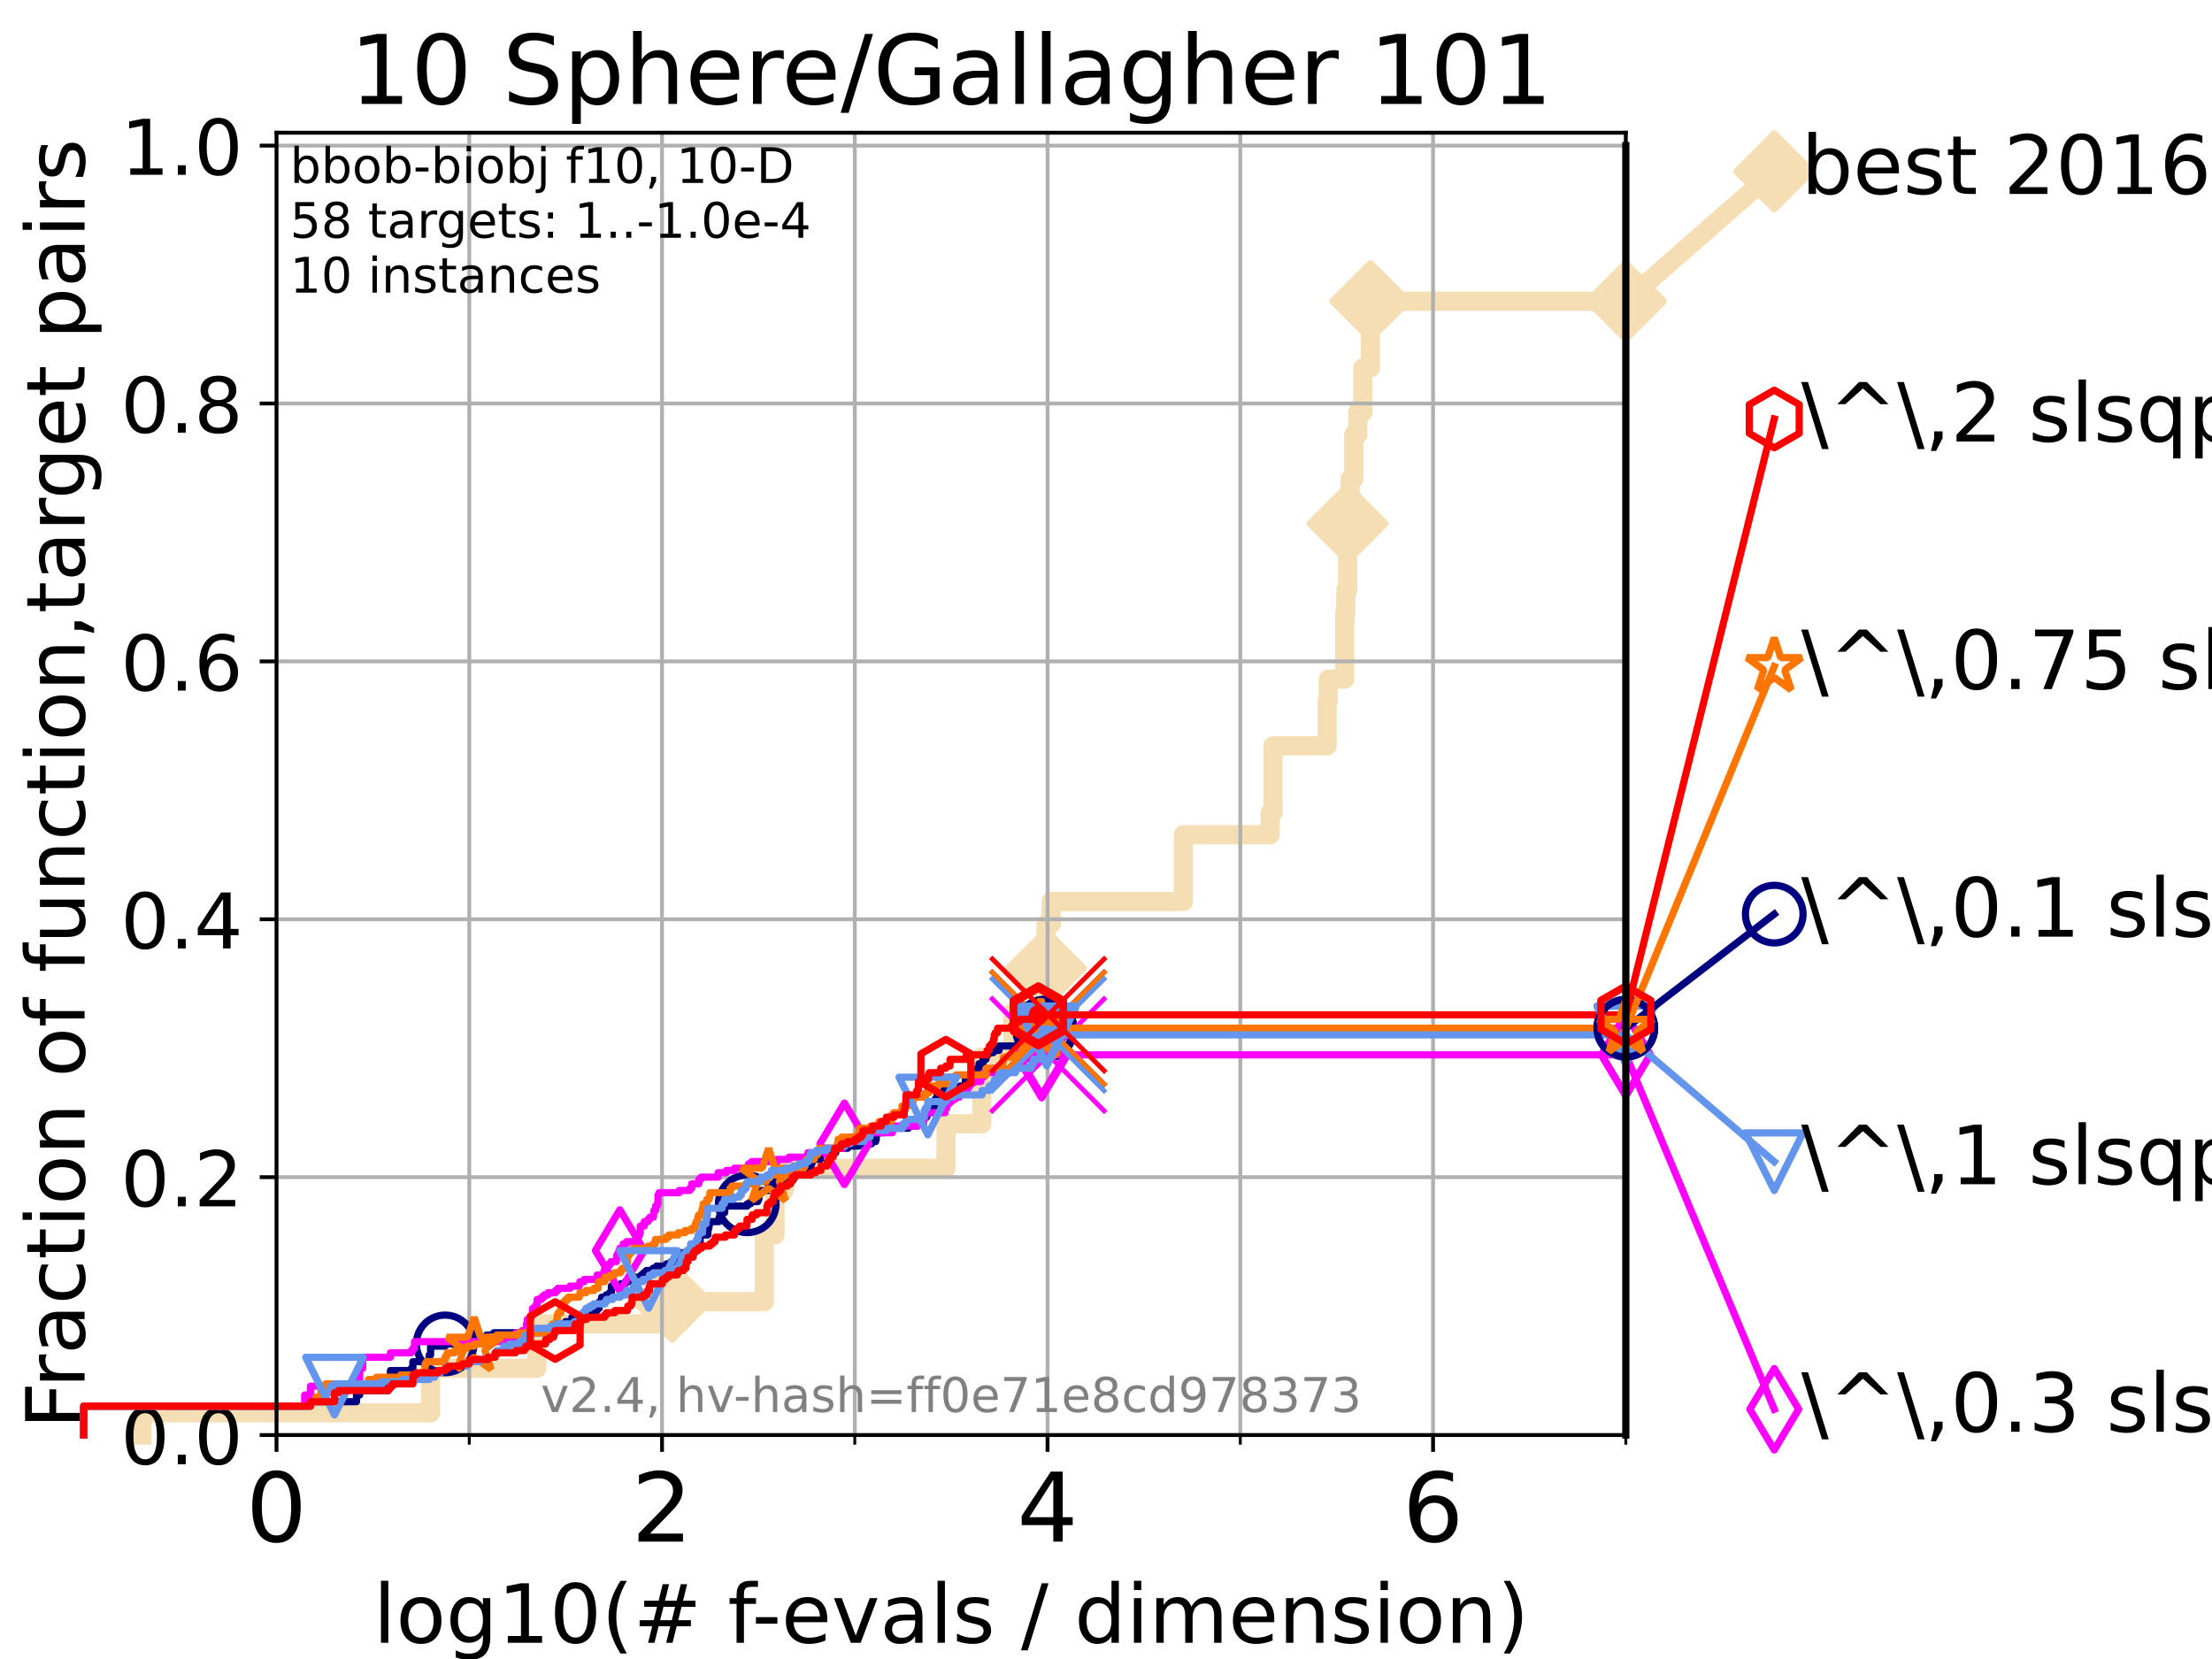 <?xml version="1.0" encoding="utf-8" standalone="no"?>
<!DOCTYPE svg PUBLIC "-//W3C//DTD SVG 1.1//EN"
  "http://www.w3.org/Graphics/SVG/1.1/DTD/svg11.dtd">
<!-- Created with matplotlib (https://matplotlib.org/) -->
<svg height="345.6pt" version="1.1" viewBox="0 0 460.8 345.6" width="460.8pt" xmlns="http://www.w3.org/2000/svg" xmlns:xlink="http://www.w3.org/1999/xlink">
 <defs>
  <style type="text/css">*{stroke-linecap:butt;stroke-linejoin:round;}</style>
 </defs>
 <g id="figure_1">
  <g id="patch_1">
   <path d="M 0 345.6 
L 460.8 345.6 
L 460.8 0 
L 0 0 
z
" style="fill:#ffffff;"/>
  </g>
  <g id="axes_1">
   <g id="patch_2">
    <path d="M 57.6 298.944 
L 338.688 298.944 
L 338.688 27.648 
L 57.6 27.648 
z
" style="fill:#ffffff;"/>
   </g>
   <g id="line2d_1">
    <path d="M 29.533 298.944 
L 29.533 294.313 
L 89.698 294.313 
L 89.698 285.05 
L 111.82 285.05 
L 111.82 275.788 
L 140.011 275.788 
L 140.011 271.157 
L 159.217 271.157 
L 159.217 257.263 
L 161.443 257.263 
L 161.443 248.001 
L 163.336 248.001 
L 163.336 243.37 
L 197.064 243.37 
L 197.064 234.107 
L 204.54 234.107 
L 204.54 220.214 
L 210.945 220.214 
L 210.945 210.951 
L 216.501 210.951 
L 216.501 201.689 
L 217.903 201.689 
L 217.903 192.426 
L 218.975 192.426 
L 218.975 187.795 
L 246.522 187.795 
L 246.522 173.901 
L 264.599 173.901 
L 264.599 169.27 
L 265.178 169.27 
L 265.178 155.377 
L 276.453 155.377 
L 276.453 146.114 
L 276.694 146.114 
L 276.694 141.483 
L 280.132 141.483 
L 280.132 127.589 
L 280.366 127.589 
L 280.366 122.958 
L 280.739 122.958 
L 280.739 109.065 
L 281.242 109.065 
L 281.242 99.802 
L 282.016 99.802 
L 282.016 90.54 
L 282.846 90.54 
L 282.846 85.909 
L 283.889 85.909 
L 283.889 76.646 
L 285.484 76.646 
L 285.484 62.753 
L 338.688 62.753 
" style="fill:none;stroke:#f5deb3;stroke-linecap:square;stroke-width:4;"/>
   </g>
   <g id="line2d_2">
    <defs>
     <path d="M 0 7.778 
L 7.778 0 
L 0 -7.778 
L -7.778 0 
z
" id="m72b21ff469" style="stroke:#f5deb3;stroke-linejoin:miter;stroke-width:1.5;"/>
    </defs>
    <g>
     <use style="fill:#f5deb3;stroke:#f5deb3;stroke-linejoin:miter;stroke-width:1.5;" x="140.011" xlink:href="#m72b21ff469" y="271.157"/>
     <use style="fill:#f5deb3;stroke:#f5deb3;stroke-linejoin:miter;stroke-width:1.5;" x="217.903" xlink:href="#m72b21ff469" y="201.689"/>
     <use style="fill:#f5deb3;stroke:#f5deb3;stroke-linejoin:miter;stroke-width:1.5;" x="280.739" xlink:href="#m72b21ff469" y="109.065"/>
     <use style="fill:#f5deb3;stroke:#f5deb3;stroke-linejoin:miter;stroke-width:1.5;" x="285.484" xlink:href="#m72b21ff469" y="62.753"/>
     <use style="fill:#f5deb3;stroke:#f5deb3;stroke-linejoin:miter;stroke-width:1.5;" x="285.484" xlink:href="#m72b21ff469" y="62.753"/>
     <use style="fill:#f5deb3;stroke:#f5deb3;stroke-linejoin:miter;stroke-width:1.5;" x="338.688" xlink:href="#m72b21ff469" y="62.753"/>
    </g>
   </g>
   <g id="line2d_3">
    <path style="fill:none;stroke:#f5deb3;stroke-linecap:square;stroke-width:4;"/>
    <g/>
   </g>
   <g id="line2d_4">
    <path d="M 338.688 62.753 
L 369.608 35.706 
" style="fill:none;stroke:#f5deb3;stroke-linecap:square;stroke-width:4;"/>
    <g>
     <use style="fill:#f5deb3;stroke:#f5deb3;stroke-linejoin:miter;stroke-width:1.5;" x="338.688" xlink:href="#m72b21ff469" y="62.753"/>
     <use style="fill:#f5deb3;stroke:#f5deb3;stroke-linejoin:miter;stroke-width:1.5;" x="369.608" xlink:href="#m72b21ff469" y="35.706"/>
    </g>
   </g>
   <g id="matplotlib.axis_1">
    <g id="xtick_1">
     <g id="line2d_5">
      <path clip-path="url(#p9d8c64525d)" d="M 57.6 298.944 
L 57.6 27.648 
" style="fill:none;stroke:#b0b0b0;stroke-linecap:square;stroke-width:0.8;"/>
     </g>
     <g id="line2d_6">
      <defs>
       <path d="M 0 0 
L 0 3.5 
" id="mdecbd4fc3e" style="stroke:#000000;stroke-width:0.8;"/>
      </defs>
      <g>
       <use style="stroke:#000000;stroke-width:0.8;" x="57.6" xlink:href="#mdecbd4fc3e" y="298.944"/>
      </g>
     </g>
     <g id="text_1">
      <!-- 0 -->
      <g transform="translate(51.237 321.141)scale(0.2 -0.2)">
       <defs>
        <path d="M 31.781 66.406 
Q 24.172 66.406 20.328 58.906 
Q 16.5 51.422 16.5 36.375 
Q 16.5 21.391 20.328 13.891 
Q 24.172 6.391 31.781 6.391 
Q 39.453 6.391 43.281 13.891 
Q 47.125 21.391 47.125 36.375 
Q 47.125 51.422 43.281 58.906 
Q 39.453 66.406 31.781 66.406 
z
M 31.781 74.219 
Q 44.047 74.219 50.516 64.516 
Q 56.984 54.828 56.984 36.375 
Q 56.984 17.969 50.516 8.266 
Q 44.047 -1.422 31.781 -1.422 
Q 19.531 -1.422 13.062 8.266 
Q 6.594 17.969 6.594 36.375 
Q 6.594 54.828 13.062 64.516 
Q 19.531 74.219 31.781 74.219 
z
" id="DejaVuSans-48"/>
       </defs>
       <use xlink:href="#DejaVuSans-48"/>
      </g>
     </g>
    </g>
    <g id="xtick_2">
     <g id="line2d_7">
      <path clip-path="url(#p9d8c64525d)" d="M 137.911 298.944 
L 137.911 27.648 
" style="fill:none;stroke:#b0b0b0;stroke-linecap:square;stroke-width:0.8;"/>
     </g>
     <g id="line2d_8">
      <g>
       <use style="stroke:#000000;stroke-width:0.8;" x="137.911" xlink:href="#mdecbd4fc3e" y="298.944"/>
      </g>
     </g>
     <g id="text_2">
      <!-- 2 -->
      <g transform="translate(131.548 321.141)scale(0.2 -0.2)">
       <defs>
        <path d="M 19.188 8.297 
L 53.609 8.297 
L 53.609 0 
L 7.328 0 
L 7.328 8.297 
Q 12.938 14.109 22.625 23.891 
Q 32.328 33.688 34.812 36.531 
Q 39.547 41.844 41.422 45.531 
Q 43.312 49.219 43.312 52.781 
Q 43.312 58.594 39.234 62.25 
Q 35.156 65.922 28.609 65.922 
Q 23.969 65.922 18.812 64.312 
Q 13.672 62.703 7.812 59.422 
L 7.812 69.391 
Q 13.766 71.781 18.938 73 
Q 24.125 74.219 28.422 74.219 
Q 39.75 74.219 46.484 68.547 
Q 53.219 62.891 53.219 53.422 
Q 53.219 48.922 51.531 44.891 
Q 49.859 40.875 45.406 35.406 
Q 44.188 33.984 37.641 27.219 
Q 31.109 20.453 19.188 8.297 
z
" id="DejaVuSans-50"/>
       </defs>
       <use xlink:href="#DejaVuSans-50"/>
      </g>
     </g>
    </g>
    <g id="xtick_3">
     <g id="line2d_9">
      <path clip-path="url(#p9d8c64525d)" d="M 218.222 298.944 
L 218.222 27.648 
" style="fill:none;stroke:#b0b0b0;stroke-linecap:square;stroke-width:0.8;"/>
     </g>
     <g id="line2d_10">
      <g>
       <use style="stroke:#000000;stroke-width:0.8;" x="218.222" xlink:href="#mdecbd4fc3e" y="298.944"/>
      </g>
     </g>
     <g id="text_3">
      <!-- 4 -->
      <g transform="translate(211.859 321.141)scale(0.2 -0.2)">
       <defs>
        <path d="M 37.797 64.312 
L 12.891 25.391 
L 37.797 25.391 
z
M 35.203 72.906 
L 47.609 72.906 
L 47.609 25.391 
L 58.016 25.391 
L 58.016 17.188 
L 47.609 17.188 
L 47.609 0 
L 37.797 0 
L 37.797 17.188 
L 4.891 17.188 
L 4.891 26.703 
z
" id="DejaVuSans-52"/>
       </defs>
       <use xlink:href="#DejaVuSans-52"/>
      </g>
     </g>
    </g>
    <g id="xtick_4">
     <g id="line2d_11">
      <path clip-path="url(#p9d8c64525d)" d="M 298.533 298.944 
L 298.533 27.648 
" style="fill:none;stroke:#b0b0b0;stroke-linecap:square;stroke-width:0.8;"/>
     </g>
     <g id="line2d_12">
      <g>
       <use style="stroke:#000000;stroke-width:0.8;" x="298.533" xlink:href="#mdecbd4fc3e" y="298.944"/>
      </g>
     </g>
     <g id="text_4">
      <!-- 6 -->
      <g transform="translate(292.17 321.141)scale(0.2 -0.2)">
       <defs>
        <path d="M 33.016 40.375 
Q 26.375 40.375 22.484 35.828 
Q 18.609 31.297 18.609 23.391 
Q 18.609 15.531 22.484 10.953 
Q 26.375 6.391 33.016 6.391 
Q 39.656 6.391 43.531 10.953 
Q 47.406 15.531 47.406 23.391 
Q 47.406 31.297 43.531 35.828 
Q 39.656 40.375 33.016 40.375 
z
M 52.594 71.297 
L 52.594 62.312 
Q 48.875 64.062 45.094 64.984 
Q 41.312 65.922 37.594 65.922 
Q 27.828 65.922 22.672 59.328 
Q 17.531 52.734 16.797 39.406 
Q 19.672 43.656 24.016 45.922 
Q 28.375 48.188 33.594 48.188 
Q 44.578 48.188 50.953 41.516 
Q 57.328 34.859 57.328 23.391 
Q 57.328 12.156 50.688 5.359 
Q 44.047 -1.422 33.016 -1.422 
Q 20.359 -1.422 13.672 8.266 
Q 6.984 17.969 6.984 36.375 
Q 6.984 53.656 15.188 63.938 
Q 23.391 74.219 37.203 74.219 
Q 40.922 74.219 44.703 73.484 
Q 48.484 72.75 52.594 71.297 
z
" id="DejaVuSans-54"/>
       </defs>
       <use xlink:href="#DejaVuSans-54"/>
      </g>
     </g>
    </g>
    <g id="xtick_5">
     <g id="line2d_13">
      <path clip-path="url(#p9d8c64525d)" d="M 97.755 298.944 
L 97.755 27.648 
" style="fill:none;stroke:#b0b0b0;stroke-linecap:square;stroke-width:0.8;"/>
     </g>
     <g id="line2d_14">
      <defs>
       <path d="M 0 0 
L 0 2 
" id="m6c287cee00" style="stroke:#000000;stroke-width:0.6;"/>
      </defs>
      <g>
       <use style="stroke:#000000;stroke-width:0.6;" x="97.755" xlink:href="#m6c287cee00" y="298.944"/>
      </g>
     </g>
    </g>
    <g id="xtick_6">
     <g id="line2d_15">
      <path clip-path="url(#p9d8c64525d)" d="M 178.066 298.944 
L 178.066 27.648 
" style="fill:none;stroke:#b0b0b0;stroke-linecap:square;stroke-width:0.8;"/>
     </g>
     <g id="line2d_16">
      <g>
       <use style="stroke:#000000;stroke-width:0.6;" x="178.066" xlink:href="#m6c287cee00" y="298.944"/>
      </g>
     </g>
    </g>
    <g id="xtick_7">
     <g id="line2d_17">
      <path clip-path="url(#p9d8c64525d)" d="M 258.377 298.944 
L 258.377 27.648 
" style="fill:none;stroke:#b0b0b0;stroke-linecap:square;stroke-width:0.8;"/>
     </g>
     <g id="line2d_18">
      <g>
       <use style="stroke:#000000;stroke-width:0.6;" x="258.377" xlink:href="#m6c287cee00" y="298.944"/>
      </g>
     </g>
    </g>
    <g id="xtick_8">
     <g id="line2d_19">
      <path clip-path="url(#p9d8c64525d)" d="M 338.688 298.944 
L 338.688 27.648 
" style="fill:none;stroke:#b0b0b0;stroke-linecap:square;stroke-width:0.8;"/>
     </g>
     <g id="line2d_20">
      <g>
       <use style="stroke:#000000;stroke-width:0.6;" x="338.688" xlink:href="#m6c287cee00" y="298.944"/>
      </g>
     </g>
    </g>
    <g id="text_5">
     <!-- log10(# f-evals / dimension) -->
     <g transform="translate(77.764 342.218)scale(0.17 -0.17)">
      <defs>
       <path d="M 9.422 75.984 
L 18.406 75.984 
L 18.406 0 
L 9.422 0 
z
" id="DejaVuSans-108"/>
       <path d="M 30.609 48.391 
Q 23.391 48.391 19.188 42.75 
Q 14.984 37.109 14.984 27.297 
Q 14.984 17.484 19.156 11.844 
Q 23.344 6.203 30.609 6.203 
Q 37.797 6.203 41.984 11.859 
Q 46.188 17.531 46.188 27.297 
Q 46.188 37.016 41.984 42.703 
Q 37.797 48.391 30.609 48.391 
z
M 30.609 56 
Q 42.328 56 49.016 48.375 
Q 55.719 40.766 55.719 27.297 
Q 55.719 13.875 49.016 6.219 
Q 42.328 -1.422 30.609 -1.422 
Q 18.844 -1.422 12.172 6.219 
Q 5.516 13.875 5.516 27.297 
Q 5.516 40.766 12.172 48.375 
Q 18.844 56 30.609 56 
z
" id="DejaVuSans-111"/>
       <path d="M 45.406 27.984 
Q 45.406 37.75 41.375 43.109 
Q 37.359 48.484 30.078 48.484 
Q 22.859 48.484 18.828 43.109 
Q 14.797 37.75 14.797 27.984 
Q 14.797 18.266 18.828 12.891 
Q 22.859 7.516 30.078 7.516 
Q 37.359 7.516 41.375 12.891 
Q 45.406 18.266 45.406 27.984 
z
M 54.391 6.781 
Q 54.391 -7.172 48.188 -13.984 
Q 42 -20.797 29.203 -20.797 
Q 24.469 -20.797 20.266 -20.094 
Q 16.062 -19.391 12.109 -17.922 
L 12.109 -9.188 
Q 16.062 -11.328 19.922 -12.344 
Q 23.781 -13.375 27.781 -13.375 
Q 36.625 -13.375 41.016 -8.766 
Q 45.406 -4.156 45.406 5.172 
L 45.406 9.625 
Q 42.625 4.781 38.281 2.391 
Q 33.938 0 27.875 0 
Q 17.828 0 11.672 7.656 
Q 5.516 15.328 5.516 27.984 
Q 5.516 40.672 11.672 48.328 
Q 17.828 56 27.875 56 
Q 33.938 56 38.281 53.609 
Q 42.625 51.219 45.406 46.391 
L 45.406 54.688 
L 54.391 54.688 
z
" id="DejaVuSans-103"/>
       <path d="M 12.406 8.297 
L 28.516 8.297 
L 28.516 63.922 
L 10.984 60.406 
L 10.984 69.391 
L 28.422 72.906 
L 38.281 72.906 
L 38.281 8.297 
L 54.391 8.297 
L 54.391 0 
L 12.406 0 
z
" id="DejaVuSans-49"/>
       <path d="M 31 75.875 
Q 24.469 64.656 21.281 53.656 
Q 18.109 42.672 18.109 31.391 
Q 18.109 20.125 21.312 9.062 
Q 24.516 -2 31 -13.188 
L 23.188 -13.188 
Q 15.875 -1.703 12.234 9.375 
Q 8.594 20.453 8.594 31.391 
Q 8.594 42.281 12.203 53.312 
Q 15.828 64.359 23.188 75.875 
z
" id="DejaVuSans-40"/>
       <path d="M 51.125 44 
L 36.922 44 
L 32.812 27.688 
L 47.125 27.688 
z
M 43.797 71.781 
L 38.719 51.516 
L 52.984 51.516 
L 58.109 71.781 
L 65.922 71.781 
L 60.891 51.516 
L 76.125 51.516 
L 76.125 44 
L 58.984 44 
L 54.984 27.688 
L 70.516 27.688 
L 70.516 20.219 
L 53.078 20.219 
L 48 0 
L 40.188 0 
L 45.219 20.219 
L 30.906 20.219 
L 25.875 0 
L 18.016 0 
L 23.094 20.219 
L 7.719 20.219 
L 7.719 27.688 
L 24.906 27.688 
L 29 44 
L 13.281 44 
L 13.281 51.516 
L 30.906 51.516 
L 35.891 71.781 
z
" id="DejaVuSans-35"/>
       <path id="DejaVuSans-32"/>
       <path d="M 37.109 75.984 
L 37.109 68.5 
L 28.516 68.5 
Q 23.688 68.5 21.797 66.547 
Q 19.922 64.594 19.922 59.516 
L 19.922 54.688 
L 34.719 54.688 
L 34.719 47.703 
L 19.922 47.703 
L 19.922 0 
L 10.891 0 
L 10.891 47.703 
L 2.297 47.703 
L 2.297 54.688 
L 10.891 54.688 
L 10.891 58.5 
Q 10.891 67.625 15.141 71.797 
Q 19.391 75.984 28.609 75.984 
z
" id="DejaVuSans-102"/>
       <path d="M 4.891 31.391 
L 31.203 31.391 
L 31.203 23.391 
L 4.891 23.391 
z
" id="DejaVuSans-45"/>
       <path d="M 56.203 29.594 
L 56.203 25.203 
L 14.891 25.203 
Q 15.484 15.922 20.484 11.062 
Q 25.484 6.203 34.422 6.203 
Q 39.594 6.203 44.453 7.469 
Q 49.312 8.734 54.109 11.281 
L 54.109 2.781 
Q 49.266 0.734 44.188 -0.344 
Q 39.109 -1.422 33.891 -1.422 
Q 20.797 -1.422 13.156 6.188 
Q 5.516 13.812 5.516 26.812 
Q 5.516 40.234 12.766 48.109 
Q 20.016 56 32.328 56 
Q 43.359 56 49.781 48.891 
Q 56.203 41.797 56.203 29.594 
z
M 47.219 32.234 
Q 47.125 39.594 43.094 43.984 
Q 39.062 48.391 32.422 48.391 
Q 24.906 48.391 20.391 44.141 
Q 15.875 39.891 15.188 32.172 
z
" id="DejaVuSans-101"/>
       <path d="M 2.984 54.688 
L 12.5 54.688 
L 29.594 8.797 
L 46.688 54.688 
L 56.203 54.688 
L 35.688 0 
L 23.484 0 
z
" id="DejaVuSans-118"/>
       <path d="M 34.281 27.484 
Q 23.391 27.484 19.188 25 
Q 14.984 22.516 14.984 16.5 
Q 14.984 11.719 18.141 8.906 
Q 21.297 6.109 26.703 6.109 
Q 34.188 6.109 38.703 11.406 
Q 43.219 16.703 43.219 25.484 
L 43.219 27.484 
z
M 52.203 31.203 
L 52.203 0 
L 43.219 0 
L 43.219 8.297 
Q 40.141 3.328 35.547 0.953 
Q 30.953 -1.422 24.312 -1.422 
Q 15.922 -1.422 10.953 3.297 
Q 6 8.016 6 15.922 
Q 6 25.141 12.172 29.828 
Q 18.359 34.516 30.609 34.516 
L 43.219 34.516 
L 43.219 35.406 
Q 43.219 41.609 39.141 45 
Q 35.062 48.391 27.688 48.391 
Q 23 48.391 18.547 47.266 
Q 14.109 46.141 10.016 43.891 
L 10.016 52.203 
Q 14.938 54.109 19.578 55.047 
Q 24.219 56 28.609 56 
Q 40.484 56 46.344 49.844 
Q 52.203 43.703 52.203 31.203 
z
" id="DejaVuSans-97"/>
       <path d="M 44.281 53.078 
L 44.281 44.578 
Q 40.484 46.531 36.375 47.5 
Q 32.281 48.484 27.875 48.484 
Q 21.188 48.484 17.844 46.438 
Q 14.5 44.391 14.5 40.281 
Q 14.5 37.156 16.891 35.375 
Q 19.281 33.594 26.516 31.984 
L 29.594 31.297 
Q 39.156 29.25 43.188 25.516 
Q 47.219 21.781 47.219 15.094 
Q 47.219 7.469 41.188 3.016 
Q 35.156 -1.422 24.609 -1.422 
Q 20.219 -1.422 15.453 -0.562 
Q 10.688 0.297 5.422 2 
L 5.422 11.281 
Q 10.406 8.688 15.234 7.391 
Q 20.062 6.109 24.812 6.109 
Q 31.156 6.109 34.562 8.281 
Q 37.984 10.453 37.984 14.406 
Q 37.984 18.062 35.516 20.016 
Q 33.062 21.969 24.703 23.781 
L 21.578 24.516 
Q 13.234 26.266 9.516 29.906 
Q 5.812 33.547 5.812 39.891 
Q 5.812 47.609 11.281 51.797 
Q 16.75 56 26.812 56 
Q 31.781 56 36.172 55.266 
Q 40.578 54.547 44.281 53.078 
z
" id="DejaVuSans-115"/>
       <path d="M 25.391 72.906 
L 33.688 72.906 
L 8.297 -9.281 
L 0 -9.281 
z
" id="DejaVuSans-47"/>
       <path d="M 45.406 46.391 
L 45.406 75.984 
L 54.391 75.984 
L 54.391 0 
L 45.406 0 
L 45.406 8.203 
Q 42.578 3.328 38.25 0.953 
Q 33.938 -1.422 27.875 -1.422 
Q 17.969 -1.422 11.734 6.484 
Q 5.516 14.406 5.516 27.297 
Q 5.516 40.188 11.734 48.094 
Q 17.969 56 27.875 56 
Q 33.938 56 38.25 53.625 
Q 42.578 51.266 45.406 46.391 
z
M 14.797 27.297 
Q 14.797 17.391 18.875 11.75 
Q 22.953 6.109 30.078 6.109 
Q 37.203 6.109 41.297 11.75 
Q 45.406 17.391 45.406 27.297 
Q 45.406 37.203 41.297 42.844 
Q 37.203 48.484 30.078 48.484 
Q 22.953 48.484 18.875 42.844 
Q 14.797 37.203 14.797 27.297 
z
" id="DejaVuSans-100"/>
       <path d="M 9.422 54.688 
L 18.406 54.688 
L 18.406 0 
L 9.422 0 
z
M 9.422 75.984 
L 18.406 75.984 
L 18.406 64.594 
L 9.422 64.594 
z
" id="DejaVuSans-105"/>
       <path d="M 52 44.188 
Q 55.375 50.25 60.062 53.125 
Q 64.75 56 71.094 56 
Q 79.641 56 84.281 50.016 
Q 88.922 44.047 88.922 33.016 
L 88.922 0 
L 79.891 0 
L 79.891 32.719 
Q 79.891 40.578 77.094 44.375 
Q 74.312 48.188 68.609 48.188 
Q 61.625 48.188 57.562 43.547 
Q 53.516 38.922 53.516 30.906 
L 53.516 0 
L 44.484 0 
L 44.484 32.719 
Q 44.484 40.625 41.703 44.406 
Q 38.922 48.188 33.109 48.188 
Q 26.219 48.188 22.156 43.531 
Q 18.109 38.875 18.109 30.906 
L 18.109 0 
L 9.078 0 
L 9.078 54.688 
L 18.109 54.688 
L 18.109 46.188 
Q 21.188 51.219 25.484 53.609 
Q 29.781 56 35.688 56 
Q 41.656 56 45.828 52.969 
Q 50 49.953 52 44.188 
z
" id="DejaVuSans-109"/>
       <path d="M 54.891 33.016 
L 54.891 0 
L 45.906 0 
L 45.906 32.719 
Q 45.906 40.484 42.875 44.328 
Q 39.844 48.188 33.797 48.188 
Q 26.516 48.188 22.312 43.547 
Q 18.109 38.922 18.109 30.906 
L 18.109 0 
L 9.078 0 
L 9.078 54.688 
L 18.109 54.688 
L 18.109 46.188 
Q 21.344 51.125 25.703 53.562 
Q 30.078 56 35.797 56 
Q 45.219 56 50.047 50.172 
Q 54.891 44.344 54.891 33.016 
z
" id="DejaVuSans-110"/>
       <path d="M 8.016 75.875 
L 15.828 75.875 
Q 23.141 64.359 26.781 53.312 
Q 30.422 42.281 30.422 31.391 
Q 30.422 20.453 26.781 9.375 
Q 23.141 -1.703 15.828 -13.188 
L 8.016 -13.188 
Q 14.5 -2 17.703 9.062 
Q 20.906 20.125 20.906 31.391 
Q 20.906 42.672 17.703 53.656 
Q 14.5 64.656 8.016 75.875 
z
" id="DejaVuSans-41"/>
      </defs>
      <use xlink:href="#DejaVuSans-108"/>
      <use x="27.783" xlink:href="#DejaVuSans-111"/>
      <use x="88.965" xlink:href="#DejaVuSans-103"/>
      <use x="152.441" xlink:href="#DejaVuSans-49"/>
      <use x="216.064" xlink:href="#DejaVuSans-48"/>
      <use x="279.688" xlink:href="#DejaVuSans-40"/>
      <use x="318.701" xlink:href="#DejaVuSans-35"/>
      <use x="402.49" xlink:href="#DejaVuSans-32"/>
      <use x="434.277" xlink:href="#DejaVuSans-102"/>
      <use x="463.982" xlink:href="#DejaVuSans-45"/>
      <use x="500.066" xlink:href="#DejaVuSans-101"/>
      <use x="561.59" xlink:href="#DejaVuSans-118"/>
      <use x="620.77" xlink:href="#DejaVuSans-97"/>
      <use x="682.049" xlink:href="#DejaVuSans-108"/>
      <use x="709.832" xlink:href="#DejaVuSans-115"/>
      <use x="761.932" xlink:href="#DejaVuSans-32"/>
      <use x="793.719" xlink:href="#DejaVuSans-47"/>
      <use x="827.41" xlink:href="#DejaVuSans-32"/>
      <use x="859.197" xlink:href="#DejaVuSans-100"/>
      <use x="922.674" xlink:href="#DejaVuSans-105"/>
      <use x="950.457" xlink:href="#DejaVuSans-109"/>
      <use x="1047.869" xlink:href="#DejaVuSans-101"/>
      <use x="1109.393" xlink:href="#DejaVuSans-110"/>
      <use x="1172.771" xlink:href="#DejaVuSans-115"/>
      <use x="1224.871" xlink:href="#DejaVuSans-105"/>
      <use x="1252.654" xlink:href="#DejaVuSans-111"/>
      <use x="1313.836" xlink:href="#DejaVuSans-110"/>
      <use x="1377.215" xlink:href="#DejaVuSans-41"/>
     </g>
    </g>
   </g>
   <g id="matplotlib.axis_2">
    <g id="ytick_1">
     <g id="line2d_21">
      <path clip-path="url(#p9d8c64525d)" d="M 57.6 298.944 
L 338.688 298.944 
" style="fill:none;stroke:#b0b0b0;stroke-linecap:square;stroke-width:0.8;"/>
     </g>
     <g id="line2d_22">
      <defs>
       <path d="M 0 0 
L -3.5 0 
" id="m535d71a04f" style="stroke:#000000;stroke-width:0.8;"/>
      </defs>
      <g>
       <use style="stroke:#000000;stroke-width:0.8;" x="57.6" xlink:href="#m535d71a04f" y="298.944"/>
      </g>
     </g>
     <g id="text_6">
      <!-- 0.0 -->
      <g transform="translate(25.155 305.023)scale(0.16 -0.16)">
       <defs>
        <path d="M 10.688 12.406 
L 21 12.406 
L 21 0 
L 10.688 0 
z
" id="DejaVuSans-46"/>
       </defs>
       <use xlink:href="#DejaVuSans-48"/>
       <use x="63.623" xlink:href="#DejaVuSans-46"/>
       <use x="95.41" xlink:href="#DejaVuSans-48"/>
      </g>
     </g>
    </g>
    <g id="ytick_2">
     <g id="line2d_23">
      <path clip-path="url(#p9d8c64525d)" d="M 57.6 245.222 
L 338.688 245.222 
" style="fill:none;stroke:#b0b0b0;stroke-linecap:square;stroke-width:0.8;"/>
     </g>
     <g id="line2d_24">
      <g>
       <use style="stroke:#000000;stroke-width:0.8;" x="57.6" xlink:href="#m535d71a04f" y="245.222"/>
      </g>
     </g>
     <g id="text_7">
      <!-- 0.2 -->
      <g transform="translate(25.155 251.301)scale(0.16 -0.16)">
       <use xlink:href="#DejaVuSans-48"/>
       <use x="63.623" xlink:href="#DejaVuSans-46"/>
       <use x="95.41" xlink:href="#DejaVuSans-50"/>
      </g>
     </g>
    </g>
    <g id="ytick_3">
     <g id="line2d_25">
      <path clip-path="url(#p9d8c64525d)" d="M 57.6 191.5 
L 338.688 191.5 
" style="fill:none;stroke:#b0b0b0;stroke-linecap:square;stroke-width:0.8;"/>
     </g>
     <g id="line2d_26">
      <g>
       <use style="stroke:#000000;stroke-width:0.8;" x="57.6" xlink:href="#m535d71a04f" y="191.5"/>
      </g>
     </g>
     <g id="text_8">
      <!-- 0.4 -->
      <g transform="translate(25.155 197.579)scale(0.16 -0.16)">
       <use xlink:href="#DejaVuSans-48"/>
       <use x="63.623" xlink:href="#DejaVuSans-46"/>
       <use x="95.41" xlink:href="#DejaVuSans-52"/>
      </g>
     </g>
    </g>
    <g id="ytick_4">
     <g id="line2d_27">
      <path clip-path="url(#p9d8c64525d)" d="M 57.6 137.778 
L 338.688 137.778 
" style="fill:none;stroke:#b0b0b0;stroke-linecap:square;stroke-width:0.8;"/>
     </g>
     <g id="line2d_28">
      <g>
       <use style="stroke:#000000;stroke-width:0.8;" x="57.6" xlink:href="#m535d71a04f" y="137.778"/>
      </g>
     </g>
     <g id="text_9">
      <!-- 0.6 -->
      <g transform="translate(25.155 143.857)scale(0.16 -0.16)">
       <use xlink:href="#DejaVuSans-48"/>
       <use x="63.623" xlink:href="#DejaVuSans-46"/>
       <use x="95.41" xlink:href="#DejaVuSans-54"/>
      </g>
     </g>
    </g>
    <g id="ytick_5">
     <g id="line2d_29">
      <path clip-path="url(#p9d8c64525d)" d="M 57.6 84.056 
L 338.688 84.056 
" style="fill:none;stroke:#b0b0b0;stroke-linecap:square;stroke-width:0.8;"/>
     </g>
     <g id="line2d_30">
      <g>
       <use style="stroke:#000000;stroke-width:0.8;" x="57.6" xlink:href="#m535d71a04f" y="84.056"/>
      </g>
     </g>
     <g id="text_10">
      <!-- 0.8 -->
      <g transform="translate(25.155 90.135)scale(0.16 -0.16)">
       <defs>
        <path d="M 31.781 34.625 
Q 24.75 34.625 20.719 30.859 
Q 16.703 27.094 16.703 20.516 
Q 16.703 13.922 20.719 10.156 
Q 24.75 6.391 31.781 6.391 
Q 38.812 6.391 42.859 10.172 
Q 46.922 13.969 46.922 20.516 
Q 46.922 27.094 42.891 30.859 
Q 38.875 34.625 31.781 34.625 
z
M 21.922 38.812 
Q 15.578 40.375 12.031 44.719 
Q 8.5 49.078 8.5 55.328 
Q 8.5 64.062 14.719 69.141 
Q 20.953 74.219 31.781 74.219 
Q 42.672 74.219 48.875 69.141 
Q 55.078 64.062 55.078 55.328 
Q 55.078 49.078 51.531 44.719 
Q 48 40.375 41.703 38.812 
Q 48.828 37.156 52.797 32.312 
Q 56.781 27.484 56.781 20.516 
Q 56.781 9.906 50.312 4.234 
Q 43.844 -1.422 31.781 -1.422 
Q 19.734 -1.422 13.25 4.234 
Q 6.781 9.906 6.781 20.516 
Q 6.781 27.484 10.781 32.312 
Q 14.797 37.156 21.922 38.812 
z
M 18.312 54.391 
Q 18.312 48.734 21.844 45.562 
Q 25.391 42.391 31.781 42.391 
Q 38.141 42.391 41.719 45.562 
Q 45.312 48.734 45.312 54.391 
Q 45.312 60.062 41.719 63.234 
Q 38.141 66.406 31.781 66.406 
Q 25.391 66.406 21.844 63.234 
Q 18.312 60.062 18.312 54.391 
z
" id="DejaVuSans-56"/>
       </defs>
       <use xlink:href="#DejaVuSans-48"/>
       <use x="63.623" xlink:href="#DejaVuSans-46"/>
       <use x="95.41" xlink:href="#DejaVuSans-56"/>
      </g>
     </g>
    </g>
    <g id="ytick_6">
     <g id="line2d_31">
      <path clip-path="url(#p9d8c64525d)" d="M 57.6 30.334 
L 338.688 30.334 
" style="fill:none;stroke:#b0b0b0;stroke-linecap:square;stroke-width:0.8;"/>
     </g>
     <g id="line2d_32">
      <g>
       <use style="stroke:#000000;stroke-width:0.8;" x="57.6" xlink:href="#m535d71a04f" y="30.334"/>
      </g>
     </g>
     <g id="text_11">
      <!-- 1.0 -->
      <g transform="translate(25.155 36.413)scale(0.16 -0.16)">
       <use xlink:href="#DejaVuSans-49"/>
       <use x="63.623" xlink:href="#DejaVuSans-46"/>
       <use x="95.41" xlink:href="#DejaVuSans-48"/>
      </g>
     </g>
    </g>
    <g id="text_12">
     <!-- Fraction of function,target pairs -->
     <g transform="translate(17.62 297.681)rotate(-90)scale(0.17 -0.17)">
      <defs>
       <path d="M 9.812 72.906 
L 51.703 72.906 
L 51.703 64.594 
L 19.672 64.594 
L 19.672 43.109 
L 48.578 43.109 
L 48.578 34.812 
L 19.672 34.812 
L 19.672 0 
L 9.812 0 
z
" id="DejaVuSans-70"/>
       <path d="M 41.109 46.297 
Q 39.594 47.172 37.812 47.578 
Q 36.031 48 33.891 48 
Q 26.266 48 22.188 43.047 
Q 18.109 38.094 18.109 28.812 
L 18.109 0 
L 9.078 0 
L 9.078 54.688 
L 18.109 54.688 
L 18.109 46.188 
Q 20.953 51.172 25.484 53.578 
Q 30.031 56 36.531 56 
Q 37.453 56 38.578 55.875 
Q 39.703 55.766 41.062 55.516 
z
" id="DejaVuSans-114"/>
       <path d="M 48.781 52.594 
L 48.781 44.188 
Q 44.969 46.297 41.141 47.344 
Q 37.312 48.391 33.406 48.391 
Q 24.656 48.391 19.812 42.844 
Q 14.984 37.312 14.984 27.297 
Q 14.984 17.281 19.812 11.734 
Q 24.656 6.203 33.406 6.203 
Q 37.312 6.203 41.141 7.25 
Q 44.969 8.297 48.781 10.406 
L 48.781 2.094 
Q 45.016 0.344 40.984 -0.531 
Q 36.969 -1.422 32.422 -1.422 
Q 20.062 -1.422 12.781 6.344 
Q 5.516 14.109 5.516 27.297 
Q 5.516 40.672 12.859 48.328 
Q 20.219 56 33.016 56 
Q 37.156 56 41.109 55.141 
Q 45.062 54.297 48.781 52.594 
z
" id="DejaVuSans-99"/>
       <path d="M 18.312 70.219 
L 18.312 54.688 
L 36.812 54.688 
L 36.812 47.703 
L 18.312 47.703 
L 18.312 18.016 
Q 18.312 11.328 20.141 9.422 
Q 21.969 7.516 27.594 7.516 
L 36.812 7.516 
L 36.812 0 
L 27.594 0 
Q 17.188 0 13.234 3.875 
Q 9.281 7.766 9.281 18.016 
L 9.281 47.703 
L 2.688 47.703 
L 2.688 54.688 
L 9.281 54.688 
L 9.281 70.219 
z
" id="DejaVuSans-116"/>
       <path d="M 8.5 21.578 
L 8.5 54.688 
L 17.484 54.688 
L 17.484 21.922 
Q 17.484 14.156 20.5 10.266 
Q 23.531 6.391 29.594 6.391 
Q 36.859 6.391 41.078 11.031 
Q 45.312 15.672 45.312 23.688 
L 45.312 54.688 
L 54.297 54.688 
L 54.297 0 
L 45.312 0 
L 45.312 8.406 
Q 42.047 3.422 37.719 1 
Q 33.406 -1.422 27.688 -1.422 
Q 18.266 -1.422 13.375 4.438 
Q 8.5 10.297 8.5 21.578 
z
M 31.109 56 
z
" id="DejaVuSans-117"/>
       <path d="M 11.719 12.406 
L 22.016 12.406 
L 22.016 4 
L 14.016 -11.625 
L 7.719 -11.625 
L 11.719 4 
z
" id="DejaVuSans-44"/>
       <path d="M 18.109 8.203 
L 18.109 -20.797 
L 9.078 -20.797 
L 9.078 54.688 
L 18.109 54.688 
L 18.109 46.391 
Q 20.953 51.266 25.266 53.625 
Q 29.594 56 35.594 56 
Q 45.562 56 51.781 48.094 
Q 58.016 40.188 58.016 27.297 
Q 58.016 14.406 51.781 6.484 
Q 45.562 -1.422 35.594 -1.422 
Q 29.594 -1.422 25.266 0.953 
Q 20.953 3.328 18.109 8.203 
z
M 48.688 27.297 
Q 48.688 37.203 44.609 42.844 
Q 40.531 48.484 33.406 48.484 
Q 26.266 48.484 22.188 42.844 
Q 18.109 37.203 18.109 27.297 
Q 18.109 17.391 22.188 11.75 
Q 26.266 6.109 33.406 6.109 
Q 40.531 6.109 44.609 11.75 
Q 48.688 17.391 48.688 27.297 
z
" id="DejaVuSans-112"/>
      </defs>
      <use xlink:href="#DejaVuSans-70"/>
      <use x="50.27" xlink:href="#DejaVuSans-114"/>
      <use x="91.383" xlink:href="#DejaVuSans-97"/>
      <use x="152.662" xlink:href="#DejaVuSans-99"/>
      <use x="207.643" xlink:href="#DejaVuSans-116"/>
      <use x="246.852" xlink:href="#DejaVuSans-105"/>
      <use x="274.635" xlink:href="#DejaVuSans-111"/>
      <use x="335.816" xlink:href="#DejaVuSans-110"/>
      <use x="399.195" xlink:href="#DejaVuSans-32"/>
      <use x="430.982" xlink:href="#DejaVuSans-111"/>
      <use x="492.164" xlink:href="#DejaVuSans-102"/>
      <use x="527.369" xlink:href="#DejaVuSans-32"/>
      <use x="559.156" xlink:href="#DejaVuSans-102"/>
      <use x="594.361" xlink:href="#DejaVuSans-117"/>
      <use x="657.74" xlink:href="#DejaVuSans-110"/>
      <use x="721.119" xlink:href="#DejaVuSans-99"/>
      <use x="776.1" xlink:href="#DejaVuSans-116"/>
      <use x="815.309" xlink:href="#DejaVuSans-105"/>
      <use x="843.092" xlink:href="#DejaVuSans-111"/>
      <use x="904.273" xlink:href="#DejaVuSans-110"/>
      <use x="967.652" xlink:href="#DejaVuSans-44"/>
      <use x="999.439" xlink:href="#DejaVuSans-116"/>
      <use x="1038.648" xlink:href="#DejaVuSans-97"/>
      <use x="1099.928" xlink:href="#DejaVuSans-114"/>
      <use x="1139.291" xlink:href="#DejaVuSans-103"/>
      <use x="1202.768" xlink:href="#DejaVuSans-101"/>
      <use x="1264.291" xlink:href="#DejaVuSans-116"/>
      <use x="1303.5" xlink:href="#DejaVuSans-32"/>
      <use x="1335.287" xlink:href="#DejaVuSans-112"/>
      <use x="1398.764" xlink:href="#DejaVuSans-97"/>
      <use x="1460.043" xlink:href="#DejaVuSans-105"/>
      <use x="1487.826" xlink:href="#DejaVuSans-114"/>
      <use x="1528.939" xlink:href="#DejaVuSans-115"/>
     </g>
    </g>
   </g>
   <g id="line2d_33">
    <defs>
     <path d="M 0 1.5 
C 0.398 1.5 0.779 1.342 1.061 1.061 
C 1.342 0.779 1.5 0.398 1.5 0 
C 1.5 -0.398 1.342 -0.779 1.061 -1.061 
C 0.779 -1.342 0.398 -1.5 0 -1.5 
C -0.398 -1.5 -0.779 -1.342 -1.061 -1.061 
C -1.342 -0.779 -1.5 -0.398 -1.5 0 
C -1.5 0.398 -1.342 0.779 -1.061 1.061 
C -0.779 1.342 -0.398 1.5 0 1.5 
z
" id="med682c2dda" style="stroke:#f5deb3;"/>
    </defs>
    <g>
     <use style="fill:#f5deb3;stroke:#f5deb3;" x="285.484" xlink:href="#med682c2dda" y="62.753"/>
     <use style="fill:#f5deb3;stroke:#f5deb3;" x="285.484" xlink:href="#med682c2dda" y="62.753"/>
    </g>
   </g>
   <g id="line2d_34">
    <defs>
     <path d="M 0 1.5 
C 0.398 1.5 0.779 1.342 1.061 1.061 
C 1.342 0.779 1.5 0.398 1.5 0 
C 1.5 -0.398 1.342 -0.779 1.061 -1.061 
C 0.779 -1.342 0.398 -1.5 0 -1.5 
C -0.398 -1.5 -0.779 -1.342 -1.061 -1.061 
C -1.342 -0.779 -1.5 -0.398 -1.5 0 
C -1.5 0.398 -1.342 0.779 -1.061 1.061 
C -0.779 1.342 -0.398 1.5 0 1.5 
z
" id="m5c97c70047" style="stroke:#000080;"/>
    </defs>
    <g>
     <use style="fill:#000080;stroke:#000080;" x="217.651" xlink:href="#m5c97c70047" y="214.193"/>
     <use style="fill:#000080;stroke:#000080;" x="217.651" xlink:href="#m5c97c70047" y="214.193"/>
    </g>
   </g>
   <g id="line2d_35">
    <path d="M 17.445 298.944 
L 17.445 292.923 
L 64.671 292.923 
L 64.671 291.997 
L 74.263 291.997 
L 74.263 290.608 
L 74.922 290.608 
L 74.922 289.682 
L 80.881 289.682 
L 80.881 286.903 
L 81.334 286.903 
L 81.334 285.514 
L 85.667 285.514 
L 85.667 285.05 
L 86.013 285.05 
L 86.013 283.661 
L 89.419 283.661 
L 89.419 282.272 
L 89.698 282.272 
L 89.698 280.419 
L 92.738 280.419 
L 92.738 279.956 
L 99.418 279.956 
L 99.418 279.03 
L 101.223 279.03 
L 101.223 278.567 
L 101.366 278.567 
L 101.366 278.104 
L 102.859 278.104 
L 102.859 277.64 
L 115.012 277.64 
L 115.012 277.177 
L 116.562 277.177 
L 116.562 276.714 
L 116.68 276.714 
L 116.68 276.251 
L 117.203 276.251 
L 117.203 275.788 
L 117.821 275.788 
L 117.821 275.325 
L 119.148 275.325 
L 119.148 274.399 
L 121.445 274.399 
L 121.445 273.935 
L 123.03 273.935 
L 123.03 273.009 
L 124.407 273.009 
L 124.407 272.546 
L 124.818 272.546 
L 124.892 271.157 
L 125.256 271.157 
L 125.328 270.231 
L 126.27 270.231 
L 126.27 269.767 
L 126.97 269.767 
L 126.97 269.304 
L 127.358 269.304 
L 127.358 267.915 
L 129.262 267.915 
L 129.262 267.452 
L 130.264 267.452 
L 130.264 266.989 
L 131.211 266.989 
L 131.211 266.526 
L 131.815 266.526 
L 131.815 266.062 
L 133.555 266.062 
L 133.555 265.599 
L 134.085 265.599 
L 134.085 265.136 
L 134.64 265.136 
L 134.64 264.673 
L 136.035 264.673 
L 136.035 264.21 
L 136.776 264.21 
L 136.776 263.747 
L 138.878 263.747 
L 138.878 263.284 
L 139.809 263.284 
L 139.809 262.821 
L 140.514 262.821 
L 140.514 262.357 
L 141.307 262.357 
L 141.307 261.431 
L 141.493 261.431 
L 141.493 260.968 
L 144.33 260.968 
L 144.33 260.505 
L 144.475 260.505 
L 144.475 259.579 
L 145.866 259.579 
L 145.866 257.263 
L 147.439 257.263 
L 147.53 255.874 
L 147.66 255.874 
L 147.77 254.948 
L 147.888 254.948 
L 147.888 254.484 
L 149.806 254.484 
L 149.806 253.558 
L 150.301 253.558 
L 150.301 252.632 
L 150.949 252.632 
L 151.048 251.243 
L 155.66 251.243 
L 155.66 250.779 
L 156.358 250.779 
L 156.358 250.316 
L 157.871 250.316 
L 157.871 249.853 
L 158.086 249.853 
L 158.163 248.464 
L 158.434 248.464 
L 158.434 248.001 
L 160.36 248.001 
L 160.36 247.538 
L 160.849 247.538 
L 160.849 247.075 
L 161.012 247.075 
L 161.012 246.611 
L 161.493 246.611 
L 161.493 246.148 
L 163.489 246.148 
L 163.489 245.685 
L 165.321 245.685 
L 165.321 245.222 
L 165.487 245.222 
L 165.487 244.759 
L 166.779 244.759 
L 166.779 243.833 
L 166.892 243.833 
L 166.892 243.37 
L 168.856 243.37 
L 168.856 242.443 
L 169.143 242.443 
L 169.143 241.517 
L 170.894 241.517 
L 170.962 240.128 
L 174.101 240.128 
L 174.101 239.201 
L 176.588 239.201 
L 176.588 238.738 
L 178.955 238.738 
L 178.955 238.275 
L 181.566 238.275 
L 181.566 237.812 
L 182.412 237.812 
L 182.412 237.349 
L 182.539 237.349 
L 182.561 235.96 
L 184.163 235.96 
L 184.163 235.033 
L 189.235 235.033 
L 189.235 234.57 
L 191.076 234.57 
L 191.076 233.644 
L 192.419 233.644 
L 192.419 232.718 
L 193.073 232.718 
L 193.073 231.792 
L 194.013 231.792 
L 194.013 231.328 
L 194.661 231.328 
L 194.759 229.013 
L 195.206 229.013 
L 195.206 228.087 
L 196.593 228.087 
L 196.593 227.16 
L 200.009 227.16 
L 200.009 226.234 
L 200.979 226.234 
L 200.979 225.771 
L 201.107 225.771 
L 201.107 224.845 
L 203.354 224.845 
L 203.403 223.918 
L 203.481 223.918 
L 203.481 222.992 
L 203.619 222.992 
L 203.619 222.529 
L 203.938 222.529 
L 203.938 221.603 
L 204.765 221.603 
L 204.788 220.677 
L 205.389 220.677 
L 205.389 219.75 
L 205.851 219.75 
L 205.851 219.287 
L 206.909 219.287 
L 206.909 218.824 
L 208.112 218.824 
L 208.112 217.898 
L 215.022 217.898 
L 215.05 216.509 
L 216.016 216.509 
L 216.016 215.582 
L 216.517 215.582 
L 216.55 214.656 
L 217.651 214.656 
L 217.651 214.193 
L 338.688 214.193 
L 338.688 214.193 
" style="fill:none;stroke:#000080;stroke-linecap:square;stroke-width:1.5;"/>
   </g>
   <g id="line2d_36">
    <defs>
     <path d="M 0 6 
C 1.591 6 3.117 5.368 4.243 4.243 
C 5.368 3.117 6 1.591 6 0 
C 6 -1.591 5.368 -3.117 4.243 -4.243 
C 3.117 -5.368 1.591 -6 0 -6 
C -1.591 -6 -3.117 -5.368 -4.243 -4.243 
C -5.368 -3.117 -6 -1.591 -6 0 
C -6 1.591 -5.368 3.117 -4.243 4.243 
C -3.117 5.368 -1.591 6 0 6 
z
" id="m87152ee647" style="stroke:#000080;stroke-width:1.5;"/>
    </defs>
    <g>
     <use style="fill-opacity:0;stroke:#000080;stroke-width:1.5;" x="92.738" xlink:href="#m87152ee647" y="279.956"/>
     <use style="fill-opacity:0;stroke:#000080;stroke-width:1.5;" x="155.66" xlink:href="#m87152ee647" y="250.779"/>
     <use style="fill-opacity:0;stroke:#000080;stroke-width:1.5;" x="217.651" xlink:href="#m87152ee647" y="214.656"/>
     <use style="fill-opacity:0;stroke:#000080;stroke-width:1.5;" x="217.651" xlink:href="#m87152ee647" y="214.193"/>
     <use style="fill-opacity:0;stroke:#000080;stroke-width:1.5;" x="217.651" xlink:href="#m87152ee647" y="214.193"/>
     <use style="fill-opacity:0;stroke:#000080;stroke-width:1.5;" x="338.688" xlink:href="#m87152ee647" y="214.193"/>
    </g>
   </g>
   <g id="line2d_37">
    <path style="fill:none;stroke:#000080;stroke-linecap:square;stroke-width:1.5;"/>
    <g/>
   </g>
   <g id="line2d_38">
    <path clip-path="url(#p9d8c64525d)" d="M 218.353 214.193 
" style="fill:none;stroke:#000080;stroke-linecap:square;stroke-width:1.5;"/>
    <defs>
     <path d="M -12 12 
L 12 -12 
M -12 -12 
L 12 12 
" id="m79403da408" style="stroke:#000080;"/>
    </defs>
    <g clip-path="url(#p9d8c64525d)">
     <use style="fill:#000080;stroke:#000080;" x="218.353" xlink:href="#m79403da408" y="214.193"/>
    </g>
   </g>
   <g id="line2d_39">
    <defs>
     <path d="M 0 1.5 
C 0.398 1.5 0.779 1.342 1.061 1.061 
C 1.342 0.779 1.5 0.398 1.5 0 
C 1.5 -0.398 1.342 -0.779 1.061 -1.061 
C 0.779 -1.342 0.398 -1.5 0 -1.5 
C -0.398 -1.5 -0.779 -1.342 -1.061 -1.061 
C -1.342 -0.779 -1.5 -0.398 -1.5 0 
C -1.5 0.398 -1.342 0.779 -1.061 1.061 
C -0.779 1.342 -0.398 1.5 0 1.5 
z
" id="m215bb54924" style="stroke:#ff00ff;"/>
    </defs>
    <g>
     <use style="fill:#ff00ff;stroke:#ff00ff;" x="216.992" xlink:href="#m215bb54924" y="219.75"/>
     <use style="fill:#ff00ff;stroke:#ff00ff;" x="216.992" xlink:href="#m215bb54924" y="219.75"/>
    </g>
   </g>
   <g id="line2d_40">
    <path d="M 17.445 298.944 
L 17.445 292.923 
L 63.468 292.923 
L 63.468 290.608 
L 64.671 290.608 
L 64.671 288.755 
L 74.263 288.755 
L 74.263 287.366 
L 74.922 287.366 
L 74.922 285.05 
L 75.556 285.05 
L 75.556 282.735 
L 81.334 282.735 
L 81.334 281.809 
L 85.667 281.809 
L 85.667 281.345 
L 86.013 281.345 
L 86.013 280.882 
L 86.351 280.882 
L 86.351 279.493 
L 104.826 279.493 
L 104.826 279.03 
L 106.061 279.03 
L 106.061 278.567 
L 107.415 278.567 
L 107.515 277.64 
L 108.764 277.64 
L 108.764 277.177 
L 109.668 277.177 
L 109.668 275.788 
L 109.843 275.788 
L 109.843 274.862 
L 110.527 274.862 
L 110.527 274.399 
L 110.694 274.399 
L 110.694 273.935 
L 110.942 273.935 
L 110.942 272.546 
L 111.506 272.546 
L 111.506 272.083 
L 111.742 272.083 
L 111.742 271.62 
L 111.897 271.62 
L 111.897 270.694 
L 112.804 270.694 
L 112.804 270.231 
L 113.311 270.231 
L 113.311 269.767 
L 114.148 269.767 
L 114.148 269.304 
L 115.711 269.304 
L 115.711 268.841 
L 116.203 268.841 
L 116.203 268.378 
L 118.734 268.378 
L 118.734 267.915 
L 120.666 267.915 
L 120.666 267.452 
L 120.806 267.452 
L 120.806 266.989 
L 121.712 266.989 
L 121.712 266.526 
L 124.369 266.526 
L 124.369 265.599 
L 125.823 265.599 
L 125.823 264.673 
L 126.473 264.673 
L 126.473 263.747 
L 126.872 263.747 
L 126.872 263.284 
L 127.262 263.284 
L 127.262 262.821 
L 128.411 262.821 
L 128.471 261.431 
L 128.768 261.431 
L 128.768 260.968 
L 128.944 260.968 
L 128.944 260.505 
L 129.118 260.505 
L 129.118 260.042 
L 129.798 260.042 
L 129.826 259.116 
L 130.505 259.116 
L 130.505 258.653 
L 132.589 258.653 
L 132.589 258.189 
L 132.73 258.189 
L 132.73 257.726 
L 133.056 257.726 
L 133.056 257.263 
L 133.262 257.263 
L 133.262 256.8 
L 133.375 256.8 
L 133.375 255.411 
L 134.214 255.411 
L 134.214 254.484 
L 134.974 254.484 
L 134.974 254.021 
L 135.362 254.021 
L 135.362 253.558 
L 136.131 253.558 
L 136.209 252.169 
L 136.57 252.169 
L 136.57 251.243 
L 136.906 251.243 
L 136.906 250.779 
L 137.071 250.779 
L 137.071 248.927 
L 137.29 248.927 
L 137.29 248.464 
L 141.45 248.464 
L 141.45 248.001 
L 143.691 248.001 
L 143.691 247.538 
L 144.1 247.538 
L 144.1 246.611 
L 145.587 246.611 
L 145.587 245.685 
L 146.042 245.685 
L 146.042 245.222 
L 149.584 245.222 
L 149.584 244.296 
L 151.292 244.296 
L 151.292 243.833 
L 152.966 243.833 
L 152.966 243.37 
L 155.947 243.37 
L 155.947 242.443 
L 156.604 242.443 
L 156.604 241.98 
L 161.951 241.98 
L 161.951 241.517 
L 164.357 241.517 
L 164.357 241.054 
L 168.3 241.054 
L 168.3 240.128 
L 170.743 240.128 
L 170.743 239.665 
L 171.471 239.665 
L 171.471 239.201 
L 175.646 239.201 
L 175.646 238.275 
L 175.902 238.275 
L 175.902 237.349 
L 176.954 237.349 
L 176.954 236.886 
L 179.22 236.886 
L 179.22 235.96 
L 185.9 235.96 
L 185.9 235.033 
L 186.079 235.033 
L 186.079 234.57 
L 191.183 234.57 
L 191.183 234.107 
L 192.416 234.107 
L 192.416 233.181 
L 192.543 233.181 
L 192.543 232.718 
L 192.729 232.718 
L 192.729 231.792 
L 196.866 231.792 
L 196.866 230.865 
L 197.229 230.865 
L 197.229 229.939 
L 197.714 229.939 
L 197.714 229.476 
L 198.245 229.476 
L 198.245 229.013 
L 198.952 229.013 
L 198.952 228.55 
L 199.837 228.55 
L 199.837 227.623 
L 201.371 227.623 
L 201.371 226.697 
L 201.785 226.697 
L 201.785 226.234 
L 201.956 226.234 
L 201.956 225.771 
L 202.544 225.771 
L 202.544 225.308 
L 204.305 225.308 
L 204.305 224.382 
L 204.91 224.382 
L 204.91 223.455 
L 207.02 223.455 
L 207.02 222.992 
L 210.528 222.992 
L 210.528 222.529 
L 212.947 222.529 
L 212.958 220.677 
L 214.635 220.677 
L 214.635 220.214 
L 216.992 220.214 
L 216.992 219.75 
L 338.688 219.75 
L 338.688 219.75 
" style="fill:none;stroke:#ff00ff;stroke-linecap:square;stroke-width:1.5;"/>
   </g>
   <g id="line2d_41">
    <defs>
     <path d="M 0 8.485 
L 5.091 0 
L 0 -8.485 
L -5.091 0 
z
" id="ma3dbaae05f" style="stroke:#ff00ff;stroke-linejoin:miter;stroke-width:1.5;"/>
    </defs>
    <g>
     <use style="fill-opacity:0;stroke:#ff00ff;stroke-linejoin:miter;stroke-width:1.5;" x="129.118" xlink:href="#ma3dbaae05f" y="260.505"/>
     <use style="fill-opacity:0;stroke:#ff00ff;stroke-linejoin:miter;stroke-width:1.5;" x="175.902" xlink:href="#ma3dbaae05f" y="238.275"/>
     <use style="fill-opacity:0;stroke:#ff00ff;stroke-linejoin:miter;stroke-width:1.5;" x="216.992" xlink:href="#ma3dbaae05f" y="220.214"/>
     <use style="fill-opacity:0;stroke:#ff00ff;stroke-linejoin:miter;stroke-width:1.5;" x="216.992" xlink:href="#ma3dbaae05f" y="219.75"/>
     <use style="fill-opacity:0;stroke:#ff00ff;stroke-linejoin:miter;stroke-width:1.5;" x="216.992" xlink:href="#ma3dbaae05f" y="219.75"/>
     <use style="fill-opacity:0;stroke:#ff00ff;stroke-linejoin:miter;stroke-width:1.5;" x="338.688" xlink:href="#ma3dbaae05f" y="219.75"/>
    </g>
   </g>
   <g id="line2d_42">
    <path style="fill:none;stroke:#ff00ff;stroke-linecap:square;stroke-width:1.5;"/>
    <g/>
   </g>
   <g id="line2d_43">
    <path clip-path="url(#p9d8c64525d)" d="M 218.353 219.75 
" style="fill:none;stroke:#ff00ff;stroke-linecap:square;stroke-width:1.5;"/>
    <defs>
     <path d="M -12 12 
L 12 -12 
M -12 -12 
L 12 12 
" id="md04e064281" style="stroke:#ff00ff;"/>
    </defs>
    <g clip-path="url(#p9d8c64525d)">
     <use style="fill:#ff00ff;stroke:#ff00ff;" x="218.353" xlink:href="#md04e064281" y="219.75"/>
    </g>
   </g>
   <g id="line2d_44">
    <defs>
     <path d="M 0 1.5 
C 0.398 1.5 0.779 1.342 1.061 1.061 
C 1.342 0.779 1.5 0.398 1.5 0 
C 1.5 -0.398 1.342 -0.779 1.061 -1.061 
C 0.779 -1.342 0.398 -1.5 0 -1.5 
C -0.398 -1.5 -0.779 -1.342 -1.061 -1.061 
C -1.342 -0.779 -1.5 -0.398 -1.5 0 
C -1.5 0.398 -1.342 0.779 -1.061 1.061 
C -0.779 1.342 -0.398 1.5 0 1.5 
z
" id="md8cf973ec5" style="stroke:#ff7500;"/>
    </defs>
    <g>
     <use style="fill:#ff7500;stroke:#ff7500;" x="216.781" xlink:href="#md8cf973ec5" y="214.193"/>
     <use style="fill:#ff7500;stroke:#ff7500;" x="216.781" xlink:href="#md8cf973ec5" y="214.193"/>
    </g>
   </g>
   <g id="line2d_45">
    <path d="M 17.445 298.944 
L 17.445 292.923 
L 64.671 292.923 
L 64.671 291.997 
L 65.797 291.997 
L 65.797 291.071 
L 66.854 291.071 
L 66.854 289.218 
L 67.851 289.218 
L 67.851 288.292 
L 76.759 288.292 
L 76.759 287.366 
L 78.421 287.366 
L 78.421 286.903 
L 83.438 286.903 
L 83.438 286.44 
L 87.644 286.44 
L 87.644 285.977 
L 88.554 285.977 
L 88.554 284.124 
L 88.847 284.124 
L 88.847 283.661 
L 92.504 283.661 
L 92.504 283.198 
L 92.738 283.198 
L 92.738 282.735 
L 92.969 282.735 
L 92.969 282.272 
L 93.197 282.272 
L 93.197 281.809 
L 94.715 281.809 
L 94.715 281.345 
L 96.301 281.345 
L 96.301 280.882 
L 97.224 280.882 
L 97.224 280.419 
L 98.772 280.419 
L 98.772 279.956 
L 100.344 279.956 
L 100.344 279.493 
L 101.786 279.493 
L 101.786 279.03 
L 102.196 279.03 
L 102.196 278.567 
L 103.498 278.567 
L 103.498 278.104 
L 108.103 278.104 
L 108.103 277.64 
L 114.148 277.64 
L 114.148 277.177 
L 115.141 277.177 
L 115.141 275.788 
L 115.959 275.788 
L 115.959 274.862 
L 116.081 274.862 
L 116.081 273.935 
L 116.263 273.935 
L 116.263 273.472 
L 116.856 273.472 
L 116.856 272.083 
L 117.26 272.083 
L 117.26 271.62 
L 117.43 271.62 
L 117.43 271.157 
L 117.876 271.157 
L 117.876 270.694 
L 118.364 270.694 
L 118.364 270.231 
L 120.666 270.231 
L 120.666 269.767 
L 120.806 269.767 
L 120.806 269.304 
L 122.062 269.304 
L 122.062 268.841 
L 123.712 268.841 
L 123.712 268.378 
L 124.595 268.378 
L 124.669 266.989 
L 125.996 266.989 
L 125.996 266.062 
L 127.133 266.062 
L 127.133 265.599 
L 128.047 265.599 
L 128.047 265.136 
L 129.233 265.136 
L 129.233 264.673 
L 129.574 264.673 
L 129.574 264.21 
L 130.532 264.21 
L 130.532 263.284 
L 130.691 263.284 
L 130.717 261.431 
L 131.108 261.431 
L 131.108 260.968 
L 131.515 260.968 
L 131.515 260.505 
L 131.864 260.505 
L 131.864 260.042 
L 134.974 260.042 
L 134.974 259.579 
L 136.054 259.579 
L 136.054 259.116 
L 136.514 259.116 
L 136.514 258.189 
L 138.728 258.189 
L 138.728 257.726 
L 139.317 257.726 
L 139.317 257.263 
L 141.25 257.263 
L 141.25 256.8 
L 142.7 256.8 
L 142.7 256.337 
L 144.087 256.337 
L 144.087 255.874 
L 144.83 255.874 
L 144.83 254.948 
L 145.017 254.948 
L 145.017 254.484 
L 145.327 254.484 
L 145.35 253.558 
L 145.531 253.558 
L 145.531 253.095 
L 146.184 253.095 
L 146.184 252.169 
L 146.313 252.169 
L 146.313 251.706 
L 146.474 251.706 
L 146.474 250.779 
L 147.247 250.779 
L 147.247 249.853 
L 147.71 249.853 
L 147.71 249.39 
L 147.878 249.39 
L 147.878 248.464 
L 152.099 248.464 
L 152.099 247.538 
L 152.459 247.538 
L 152.459 247.075 
L 155.335 247.075 
L 155.335 246.611 
L 157.455 246.611 
L 157.455 246.148 
L 159.623 246.148 
L 159.623 245.685 
L 159.912 245.685 
L 159.912 245.222 
L 160.113 245.222 
L 160.113 244.759 
L 162.208 244.759 
L 162.208 244.296 
L 166.076 244.296 
L 166.076 243.37 
L 167.488 243.37 
L 167.488 242.906 
L 167.72 242.906 
L 167.72 241.98 
L 167.989 241.98 
L 167.989 241.517 
L 169.628 241.517 
L 169.628 240.591 
L 170.27 240.591 
L 170.27 239.665 
L 170.634 239.665 
L 170.634 239.201 
L 174.407 239.201 
L 174.407 238.275 
L 174.578 238.275 
L 174.578 237.349 
L 175.324 237.349 
L 175.324 236.886 
L 178.648 236.886 
L 178.648 236.423 
L 178.911 236.423 
L 178.967 235.496 
L 179.036 235.496 
L 179.036 235.033 
L 181.347 235.033 
L 181.347 234.57 
L 183.112 234.57 
L 183.112 233.644 
L 185.649 233.644 
L 185.739 232.255 
L 186.155 232.255 
L 186.155 231.792 
L 187.841 231.792 
L 187.892 230.402 
L 189.133 230.402 
L 189.133 229.476 
L 190.256 229.476 
L 190.256 228.55 
L 192.803 228.55 
L 192.803 227.623 
L 193.55 227.623 
L 193.55 226.697 
L 194.007 226.697 
L 194.007 226.234 
L 195.384 226.234 
L 195.384 225.771 
L 197.157 225.771 
L 197.195 224.382 
L 199.161 224.382 
L 199.161 223.918 
L 205.405 223.918 
L 205.439 222.529 
L 208.632 222.529 
L 208.632 222.066 
L 208.87 222.066 
L 208.87 221.14 
L 209.027 221.14 
L 209.027 220.214 
L 211.067 220.214 
L 211.067 219.75 
L 212.759 219.75 
L 212.809 218.361 
L 213.159 218.361 
L 213.199 216.509 
L 213.665 216.509 
L 213.665 216.045 
L 215.951 216.045 
L 215.951 215.119 
L 216.781 215.119 
L 216.781 214.193 
L 338.688 214.193 
L 338.688 214.193 
" style="fill:none;stroke:#ff7500;stroke-linecap:square;stroke-width:1.5;"/>
   </g>
   <g id="line2d_46">
    <defs>
     <path d="M 0 -6 
L -1.347 -1.854 
L -5.706 -1.854 
L -2.18 0.708 
L -3.527 4.854 
L -0 2.292 
L 3.527 4.854 
L 2.18 0.708 
L 5.706 -1.854 
L 1.347 -1.854 
z
" id="mc926131050" style="stroke:#ff7500;stroke-linejoin:bevel;stroke-width:1.5;"/>
    </defs>
    <g>
     <use style="fill-opacity:0;stroke:#ff7500;stroke-linejoin:bevel;stroke-width:1.5;" x="98.772" xlink:href="#mc926131050" y="280.419"/>
     <use style="fill-opacity:0;stroke:#ff7500;stroke-linejoin:bevel;stroke-width:1.5;" x="160.113" xlink:href="#mc926131050" y="245.222"/>
     <use style="fill-opacity:0;stroke:#ff7500;stroke-linejoin:bevel;stroke-width:1.5;" x="216.781" xlink:href="#mc926131050" y="215.119"/>
     <use style="fill-opacity:0;stroke:#ff7500;stroke-linejoin:bevel;stroke-width:1.5;" x="216.781" xlink:href="#mc926131050" y="214.193"/>
     <use style="fill-opacity:0;stroke:#ff7500;stroke-linejoin:bevel;stroke-width:1.5;" x="216.781" xlink:href="#mc926131050" y="214.193"/>
     <use style="fill-opacity:0;stroke:#ff7500;stroke-linejoin:bevel;stroke-width:1.5;" x="338.688" xlink:href="#mc926131050" y="214.193"/>
    </g>
   </g>
   <g id="line2d_47">
    <path style="fill:none;stroke:#ff7500;stroke-linecap:square;stroke-width:1.5;"/>
    <g/>
   </g>
   <g id="line2d_48">
    <path clip-path="url(#p9d8c64525d)" d="M 218.364 214.193 
" style="fill:none;stroke:#ff7500;stroke-linecap:square;stroke-width:1.5;"/>
    <defs>
     <path d="M -12 12 
L 12 -12 
M -12 -12 
L 12 12 
" id="m65412f1059" style="stroke:#ff7500;"/>
    </defs>
    <g clip-path="url(#p9d8c64525d)">
     <use style="fill:#ff7500;stroke:#ff7500;" x="218.364" xlink:href="#m65412f1059" y="214.193"/>
    </g>
   </g>
   <g id="line2d_49">
    <defs>
     <path d="M 0 1.5 
C 0.398 1.5 0.779 1.342 1.061 1.061 
C 1.342 0.779 1.5 0.398 1.5 0 
C 1.5 -0.398 1.342 -0.779 1.061 -1.061 
C 0.779 -1.342 0.398 -1.5 0 -1.5 
C -0.398 -1.5 -0.779 -1.342 -1.061 -1.061 
C -1.342 -0.779 -1.5 -0.398 -1.5 0 
C -1.5 0.398 -1.342 0.779 -1.061 1.061 
C -0.779 1.342 -0.398 1.5 0 1.5 
z
" id="md1eb2d7e02" style="stroke:#6495ed;"/>
    </defs>
    <g>
     <use style="fill:#6495ed;stroke:#6495ed;" x="218.065" xlink:href="#md1eb2d7e02" y="215.582"/>
     <use style="fill:#6495ed;stroke:#6495ed;" x="218.065" xlink:href="#md1eb2d7e02" y="215.582"/>
    </g>
   </g>
   <g id="line2d_50">
    <path d="M 17.445 298.944 
L 17.445 292.923 
L 64.671 292.923 
L 64.671 291.997 
L 67.851 291.997 
L 67.851 290.145 
L 68.793 290.145 
L 68.793 288.755 
L 69.688 288.755 
L 69.688 288.292 
L 79.447 288.292 
L 79.447 287.829 
L 83.83 287.829 
L 83.83 287.366 
L 89.419 287.366 
L 89.419 286.903 
L 90.509 286.903 
L 90.509 286.44 
L 90.771 286.44 
L 90.771 285.977 
L 91.783 285.977 
L 91.783 285.514 
L 92.738 285.514 
L 92.738 285.05 
L 93.197 285.05 
L 93.197 284.587 
L 97.224 284.587 
L 97.224 284.124 
L 97.755 284.124 
L 97.755 283.661 
L 99.887 283.661 
L 99.887 283.198 
L 101.366 283.198 
L 101.366 282.735 
L 103.118 282.735 
L 103.118 282.272 
L 103.498 282.272 
L 103.498 281.345 
L 104.826 281.345 
L 104.826 280.882 
L 104.942 280.882 
L 104.942 280.419 
L 106.169 280.419 
L 106.169 279.956 
L 108.199 279.956 
L 108.199 279.493 
L 109.04 279.493 
L 109.04 279.03 
L 109.491 279.03 
L 109.491 278.104 
L 110.274 278.104 
L 110.274 277.64 
L 110.527 277.64 
L 110.611 276.714 
L 114.685 276.714 
L 114.685 276.251 
L 115.897 276.251 
L 115.897 275.788 
L 119.603 275.788 
L 119.603 275.325 
L 120.525 275.325 
L 120.525 274.399 
L 121.355 274.399 
L 121.355 273.472 
L 121.8 273.472 
L 121.8 273.009 
L 122.062 273.009 
L 122.062 272.546 
L 122.865 272.546 
L 122.865 272.083 
L 123.633 272.083 
L 123.633 271.62 
L 126.065 271.62 
L 126.065 271.157 
L 126.338 271.157 
L 126.338 270.694 
L 127.611 270.694 
L 127.611 270.231 
L 129.205 270.231 
L 129.205 269.767 
L 130.505 269.767 
L 130.505 268.841 
L 131.987 268.841 
L 131.987 267.915 
L 132.399 267.915 
L 132.399 266.989 
L 133.932 266.989 
L 133.932 266.526 
L 135.118 266.526 
L 135.118 266.062 
L 135.281 266.062 
L 135.281 265.599 
L 136.112 265.599 
L 136.112 265.136 
L 138.511 265.136 
L 138.511 264.673 
L 141.278 264.673 
L 141.278 263.747 
L 141.478 263.747 
L 141.478 263.284 
L 141.858 263.284 
L 141.858 262.357 
L 142.079 262.357 
L 142.079 261.894 
L 142.297 261.894 
L 142.297 261.431 
L 142.647 261.431 
L 142.647 260.968 
L 143.067 260.968 
L 143.067 260.505 
L 143.654 260.505 
L 143.654 260.042 
L 143.866 260.042 
L 143.866 259.116 
L 144.912 259.116 
L 144.912 258.653 
L 145.098 258.653 
L 145.098 258.189 
L 145.43 258.189 
L 145.43 257.263 
L 145.666 257.263 
L 145.666 256.8 
L 146.367 256.8 
L 146.41 254.948 
L 147.082 254.948 
L 147.093 254.021 
L 147.226 254.021 
L 147.226 253.095 
L 147.379 253.095 
L 147.419 251.706 
L 150.421 251.706 
L 150.421 250.779 
L 150.908 250.779 
L 150.908 249.853 
L 152.826 249.853 
L 152.826 249.39 
L 154.029 249.39 
L 154.029 248.927 
L 154.44 248.927 
L 154.44 248.001 
L 154.985 248.001 
L 154.985 247.538 
L 155.483 247.538 
L 155.483 246.611 
L 155.691 246.611 
L 155.691 246.148 
L 158.525 246.148 
L 158.525 245.222 
L 159.778 245.222 
L 159.778 244.759 
L 160.538 244.759 
L 160.538 244.296 
L 160.694 244.296 
L 160.694 243.833 
L 163.666 243.833 
L 163.666 243.37 
L 165.215 243.37 
L 165.215 242.906 
L 166.429 242.906 
L 166.429 242.443 
L 167.682 242.443 
L 167.682 241.98 
L 168.434 241.98 
L 168.434 241.517 
L 168.591 241.517 
L 168.591 241.054 
L 168.888 241.054 
L 168.888 240.128 
L 170.081 240.128 
L 170.081 239.665 
L 172.138 239.665 
L 172.138 239.201 
L 174.922 239.201 
L 174.922 238.738 
L 176.104 238.738 
L 176.104 238.275 
L 177.106 238.275 
L 177.106 237.812 
L 179.962 237.812 
L 180.069 236.886 
L 181.255 236.886 
L 181.343 235.496 
L 184.76 235.496 
L 184.76 235.033 
L 188.098 235.033 
L 188.098 234.107 
L 188.788 234.107 
L 188.788 233.181 
L 191.36 233.181 
L 191.36 232.718 
L 192.511 232.718 
L 192.53 231.328 
L 192.743 231.328 
L 192.743 230.865 
L 193.134 230.865 
L 193.134 230.402 
L 193.278 230.402 
L 193.278 229.476 
L 197.079 229.476 
L 197.079 228.55 
L 198.703 228.55 
L 198.703 228.087 
L 204.583 228.087 
L 204.583 227.16 
L 206.053 227.16 
L 206.053 226.234 
L 206.754 226.234 
L 206.754 225.771 
L 207.154 225.771 
L 207.184 224.845 
L 208.024 224.845 
L 208.024 223.918 
L 208.427 223.918 
L 208.427 223.455 
L 211.544 223.455 
L 211.544 222.529 
L 214.815 222.529 
L 214.815 221.603 
L 215.311 221.603 
L 215.311 220.677 
L 216.678 220.677 
L 216.744 216.972 
L 216.867 216.972 
L 216.867 216.045 
L 218.065 216.045 
L 218.065 215.582 
L 338.688 215.582 
L 338.688 215.582 
" style="fill:none;stroke:#6495ed;stroke-linecap:square;stroke-width:1.5;"/>
   </g>
   <g id="line2d_51">
    <defs>
     <path d="M -0 6 
L 6 -6 
L -6 -6 
z
" id="m95fbe03000" style="stroke:#6495ed;stroke-linejoin:miter;stroke-width:1.5;"/>
    </defs>
    <g>
     <use style="fill-opacity:0;stroke:#6495ed;stroke-linejoin:miter;stroke-width:1.5;" x="69.688" xlink:href="#m95fbe03000" y="288.755"/>
     <use style="fill-opacity:0;stroke:#6495ed;stroke-linejoin:miter;stroke-width:1.5;" x="135.118" xlink:href="#m95fbe03000" y="266.526"/>
     <use style="fill-opacity:0;stroke:#6495ed;stroke-linejoin:miter;stroke-width:1.5;" x="193.278" xlink:href="#m95fbe03000" y="230.402"/>
     <use style="fill-opacity:0;stroke:#6495ed;stroke-linejoin:miter;stroke-width:1.5;" x="218.065" xlink:href="#m95fbe03000" y="216.045"/>
     <use style="fill-opacity:0;stroke:#6495ed;stroke-linejoin:miter;stroke-width:1.5;" x="218.065" xlink:href="#m95fbe03000" y="215.582"/>
     <use style="fill-opacity:0;stroke:#6495ed;stroke-linejoin:miter;stroke-width:1.5;" x="338.688" xlink:href="#m95fbe03000" y="215.582"/>
    </g>
   </g>
   <g id="line2d_52">
    <path style="fill:none;stroke:#6495ed;stroke-linecap:square;stroke-width:1.5;"/>
    <g/>
   </g>
   <g id="line2d_53">
    <path clip-path="url(#p9d8c64525d)" d="M 218.353 215.582 
" style="fill:none;stroke:#6495ed;stroke-linecap:square;stroke-width:1.5;"/>
    <defs>
     <path d="M -12 12 
L 12 -12 
M -12 -12 
L 12 12 
" id="m41a076f670" style="stroke:#6495ed;"/>
    </defs>
    <g clip-path="url(#p9d8c64525d)">
     <use style="fill:#6495ed;stroke:#6495ed;" x="218.353" xlink:href="#m41a076f670" y="215.582"/>
    </g>
   </g>
   <g id="line2d_54">
    <defs>
     <path d="M 0 1.5 
C 0.398 1.5 0.779 1.342 1.061 1.061 
C 1.342 0.779 1.5 0.398 1.5 0 
C 1.5 -0.398 1.342 -0.779 1.061 -1.061 
C 0.779 -1.342 0.398 -1.5 0 -1.5 
C -0.398 -1.5 -0.779 -1.342 -1.061 -1.061 
C -1.342 -0.779 -1.5 -0.398 -1.5 0 
C -1.5 0.398 -1.342 0.779 -1.061 1.061 
C -0.779 1.342 -0.398 1.5 0 1.5 
z
" id="mb92135b31e" style="stroke:#ff0000;"/>
    </defs>
    <g>
     <use style="fill:#ff0000;stroke:#ff0000;" x="216.311" xlink:href="#mb92135b31e" y="211.414"/>
     <use style="fill:#ff0000;stroke:#ff0000;" x="216.311" xlink:href="#mb92135b31e" y="211.414"/>
    </g>
   </g>
   <g id="line2d_55">
    <path d="M 17.445 298.944 
L 17.445 292.923 
L 64.671 292.923 
L 64.671 291.997 
L 69.688 291.997 
L 69.688 290.145 
L 70.539 290.145 
L 70.539 289.682 
L 80.881 289.682 
L 80.881 289.218 
L 81.334 289.218 
L 81.334 288.755 
L 81.776 288.755 
L 81.776 288.292 
L 86.013 288.292 
L 86.013 286.44 
L 86.684 286.44 
L 86.684 285.977 
L 91.284 285.977 
L 91.284 285.514 
L 92.738 285.514 
L 92.738 285.05 
L 93.422 285.05 
L 93.422 284.587 
L 96.301 284.587 
L 96.301 284.124 
L 97.755 284.124 
L 97.755 283.661 
L 97.929 283.661 
L 97.929 283.198 
L 101.647 283.198 
L 101.647 282.735 
L 103.118 282.735 
L 103.118 281.809 
L 107.415 281.809 
L 107.415 281.345 
L 109.222 281.345 
L 109.222 280.882 
L 109.58 280.882 
L 109.58 280.419 
L 111.023 280.419 
L 111.023 279.956 
L 113.665 279.956 
L 113.665 279.03 
L 114.552 279.03 
L 114.552 278.567 
L 115.333 278.567 
L 115.333 278.104 
L 115.46 278.104 
L 115.46 277.64 
L 115.649 277.64 
L 115.649 277.177 
L 119.702 277.177 
L 119.752 276.251 
L 119.85 276.251 
L 119.85 275.788 
L 120.945 275.788 
L 120.945 275.325 
L 121.083 275.325 
L 121.083 274.862 
L 122.191 274.862 
L 122.191 274.399 
L 125.927 274.399 
L 125.927 273.935 
L 126.304 273.935 
L 126.304 273.472 
L 128.077 273.472 
L 128.077 273.009 
L 130.717 273.009 
L 130.77 272.083 
L 131.389 272.083 
L 131.389 271.62 
L 131.641 271.62 
L 131.666 270.231 
L 133.998 270.231 
L 133.998 269.767 
L 134.745 269.767 
L 134.745 269.304 
L 134.912 269.304 
L 134.912 268.841 
L 135.281 268.841 
L 135.281 267.915 
L 135.482 267.915 
L 135.482 267.452 
L 137.963 267.452 
L 137.963 266.526 
L 138.695 266.526 
L 138.695 266.062 
L 139.269 266.062 
L 139.269 265.599 
L 141.076 265.599 
L 141.076 265.136 
L 141.321 265.136 
L 141.321 264.673 
L 142.419 264.673 
L 142.419 264.21 
L 142.884 264.21 
L 142.989 262.821 
L 143.337 262.821 
L 143.337 261.894 
L 144.391 261.894 
L 144.391 260.968 
L 144.771 260.968 
L 144.771 260.505 
L 145.418 260.505 
L 145.418 260.042 
L 146.14 260.042 
L 146.14 259.579 
L 147.868 259.579 
L 147.868 259.116 
L 148.469 259.116 
L 148.469 258.653 
L 148.985 258.653 
L 148.985 257.726 
L 151.105 257.726 
L 151.105 257.263 
L 152.988 257.263 
L 152.988 256.337 
L 153.545 256.337 
L 153.545 255.874 
L 154.071 255.874 
L 154.071 255.411 
L 155.597 255.411 
L 155.616 254.021 
L 156.688 254.021 
L 156.688 253.095 
L 157.625 253.095 
L 157.625 252.632 
L 159.758 252.632 
L 159.758 251.243 
L 159.917 251.243 
L 159.917 250.779 
L 160.495 250.779 
L 160.495 250.316 
L 161.105 250.316 
L 161.105 249.39 
L 161.334 249.39 
L 161.334 248.464 
L 162.148 248.464 
L 162.148 248.001 
L 162.615 248.001 
L 162.615 247.075 
L 164.059 247.075 
L 164.059 246.611 
L 164.72 246.611 
L 164.72 246.148 
L 165.007 246.148 
L 165.007 245.222 
L 165.662 245.222 
L 165.662 244.759 
L 168.944 244.759 
L 168.944 244.296 
L 169.903 244.296 
L 169.903 243.833 
L 171.027 243.833 
L 171.027 242.906 
L 172.306 242.906 
L 172.306 241.98 
L 172.766 241.98 
L 172.766 241.517 
L 172.89 241.517 
L 172.89 241.054 
L 173.524 241.054 
L 173.524 240.591 
L 173.718 240.591 
L 173.814 239.665 
L 173.878 239.665 
L 173.878 239.201 
L 175.034 239.201 
L 175.034 238.738 
L 175.281 238.738 
L 175.281 238.275 
L 176.529 238.275 
L 176.529 237.812 
L 178.075 237.812 
L 178.075 237.349 
L 178.722 237.349 
L 178.722 236.886 
L 179.408 236.886 
L 179.408 236.423 
L 179.735 236.423 
L 179.735 235.496 
L 181.76 235.496 
L 181.76 234.57 
L 183.577 234.57 
L 183.577 233.644 
L 184.652 233.644 
L 184.652 232.718 
L 186.269 232.718 
L 186.269 232.255 
L 188.358 232.255 
L 188.358 231.328 
L 188.487 231.328 
L 188.542 230.402 
L 188.661 230.402 
L 188.757 228.087 
L 190.993 228.087 
L 190.993 227.16 
L 191.315 227.16 
L 191.346 225.308 
L 192.215 225.308 
L 192.215 224.845 
L 193.427 224.845 
L 193.427 223.918 
L 193.578 223.918 
L 193.578 223.455 
L 195.918 223.455 
L 195.961 222.529 
L 197.039 222.529 
L 197.039 222.066 
L 197.913 222.066 
L 197.921 220.677 
L 201.294 220.677 
L 201.294 219.75 
L 205.614 219.75 
L 205.614 218.824 
L 206.095 218.824 
L 206.095 217.898 
L 206.493 217.898 
L 206.493 217.435 
L 206.933 217.435 
L 206.933 216.509 
L 207.107 216.509 
L 207.107 215.582 
L 207.337 215.582 
L 207.337 215.119 
L 207.822 215.119 
L 207.822 214.193 
L 210.641 214.193 
L 210.641 213.73 
L 211.491 213.73 
L 211.491 212.804 
L 212.46 212.804 
L 212.46 212.34 
L 215.638 212.34 
L 215.638 211.877 
L 216.311 211.877 
L 216.311 211.414 
L 338.688 211.414 
L 338.688 211.414 
" style="fill:none;stroke:#ff0000;stroke-linecap:square;stroke-width:1.5;"/>
   </g>
   <g id="line2d_56">
    <defs>
     <path d="M 0 -6 
L -5.196 -3 
L -5.196 3 
L -0 6 
L 5.196 3 
L 5.196 -3 
z
" id="m407c4fd7d9" style="stroke:#ff0000;stroke-linejoin:miter;stroke-width:1.5;"/>
    </defs>
    <g>
     <use style="fill-opacity:0;stroke:#ff0000;stroke-linejoin:miter;stroke-width:1.5;" x="115.649" xlink:href="#m407c4fd7d9" y="277.177"/>
     <use style="fill-opacity:0;stroke:#ff0000;stroke-linejoin:miter;stroke-width:1.5;" x="197.039" xlink:href="#m407c4fd7d9" y="222.529"/>
     <use style="fill-opacity:0;stroke:#ff0000;stroke-linejoin:miter;stroke-width:1.5;" x="216.311" xlink:href="#m407c4fd7d9" y="211.877"/>
     <use style="fill-opacity:0;stroke:#ff0000;stroke-linejoin:miter;stroke-width:1.5;" x="216.311" xlink:href="#m407c4fd7d9" y="211.414"/>
     <use style="fill-opacity:0;stroke:#ff0000;stroke-linejoin:miter;stroke-width:1.5;" x="216.311" xlink:href="#m407c4fd7d9" y="211.414"/>
     <use style="fill-opacity:0;stroke:#ff0000;stroke-linejoin:miter;stroke-width:1.5;" x="338.688" xlink:href="#m407c4fd7d9" y="211.414"/>
    </g>
   </g>
   <g id="line2d_57">
    <path style="fill:none;stroke:#ff0000;stroke-linecap:square;stroke-width:1.5;"/>
    <g/>
   </g>
   <g id="line2d_58">
    <path clip-path="url(#p9d8c64525d)" d="M 218.369 211.414 
" style="fill:none;stroke:#ff0000;stroke-linecap:square;stroke-width:1.5;"/>
    <defs>
     <path d="M -12 12 
L 12 -12 
M -12 -12 
L 12 12 
" id="mf3a0c5e55b" style="stroke:#ff0000;"/>
    </defs>
    <g clip-path="url(#p9d8c64525d)">
     <use style="fill:#ff0000;stroke:#ff0000;" x="218.369" xlink:href="#mf3a0c5e55b" y="211.414"/>
    </g>
   </g>
   <g id="line2d_59">
    <path d="M 338.688 219.75 
L 369.608 293.572 
" style="fill:none;stroke:#ff00ff;stroke-linecap:square;stroke-width:1.5;"/>
    <g>
     <use style="fill-opacity:0;stroke:#ff00ff;stroke-linejoin:miter;stroke-width:1.5;" x="338.688" xlink:href="#ma3dbaae05f" y="219.75"/>
     <use style="fill-opacity:0;stroke:#ff00ff;stroke-linejoin:miter;stroke-width:1.5;" x="369.608" xlink:href="#ma3dbaae05f" y="293.572"/>
    </g>
   </g>
   <g id="line2d_60">
    <path d="M 338.688 215.582 
L 369.608 241.999 
" style="fill:none;stroke:#6495ed;stroke-linecap:square;stroke-width:1.5;"/>
    <g>
     <use style="fill-opacity:0;stroke:#6495ed;stroke-linejoin:miter;stroke-width:1.5;" x="338.688" xlink:href="#m95fbe03000" y="215.582"/>
     <use style="fill-opacity:0;stroke:#6495ed;stroke-linejoin:miter;stroke-width:1.5;" x="369.608" xlink:href="#m95fbe03000" y="241.999"/>
    </g>
   </g>
   <g id="line2d_61">
    <path d="M 338.688 214.193 
L 369.608 190.426 
" style="fill:none;stroke:#000080;stroke-linecap:square;stroke-width:1.5;"/>
    <g>
     <use style="fill-opacity:0;stroke:#000080;stroke-width:1.5;" x="338.688" xlink:href="#m87152ee647" y="214.193"/>
     <use style="fill-opacity:0;stroke:#000080;stroke-width:1.5;" x="369.608" xlink:href="#m87152ee647" y="190.426"/>
    </g>
   </g>
   <g id="line2d_62">
    <path d="M 338.688 214.193 
L 369.608 138.852 
" style="fill:none;stroke:#ff7500;stroke-linecap:square;stroke-width:1.5;"/>
    <g>
     <use style="fill-opacity:0;stroke:#ff7500;stroke-linejoin:bevel;stroke-width:1.5;" x="338.688" xlink:href="#mc926131050" y="214.193"/>
     <use style="fill-opacity:0;stroke:#ff7500;stroke-linejoin:bevel;stroke-width:1.5;" x="369.608" xlink:href="#mc926131050" y="138.852"/>
    </g>
   </g>
   <g id="line2d_63">
    <path d="M 338.688 211.414 
L 369.608 87.279 
" style="fill:none;stroke:#ff0000;stroke-linecap:square;stroke-width:1.5;"/>
    <g>
     <use style="fill-opacity:0;stroke:#ff0000;stroke-linejoin:miter;stroke-width:1.5;" x="338.688" xlink:href="#m407c4fd7d9" y="211.414"/>
     <use style="fill-opacity:0;stroke:#ff0000;stroke-linejoin:miter;stroke-width:1.5;" x="369.608" xlink:href="#m407c4fd7d9" y="87.279"/>
    </g>
   </g>
   <g id="line2d_64">
    <path d="M 338.688 298.944 
L 338.688 30.334 
" style="fill:none;stroke:#000000;stroke-linecap:square;stroke-width:1.5;"/>
   </g>
   <g id="patch_3">
    <path d="M 57.6 298.944 
L 57.6 27.648 
" style="fill:none;stroke:#000000;stroke-linecap:square;stroke-linejoin:miter;stroke-width:0.8;"/>
   </g>
   <g id="patch_4">
    <path d="M 338.688 298.944 
L 338.688 27.648 
" style="fill:none;stroke:#000000;stroke-linecap:square;stroke-linejoin:miter;stroke-width:0.8;"/>
   </g>
   <g id="patch_5">
    <path d="M 57.6 298.944 
L 338.688 298.944 
" style="fill:none;stroke:#000000;stroke-linecap:square;stroke-linejoin:miter;stroke-width:0.8;"/>
   </g>
   <g id="patch_6">
    <path d="M 57.6 27.648 
L 338.688 27.648 
" style="fill:none;stroke:#000000;stroke-linecap:square;stroke-linejoin:miter;stroke-width:0.8;"/>
   </g>
   <g id="text_13">
    <!-- \^\,0.3 slsq -->
    <g transform="translate(375.229 298.263)scale(0.17 -0.17)">
     <defs>
      <path d="M 8.297 72.906 
L 33.688 -9.281 
L 25.391 -9.281 
L 0 72.906 
z
" id="DejaVuSans-92"/>
      <path d="M 46.688 72.906 
L 73.188 45.703 
L 63.375 45.703 
L 41.891 64.984 
L 20.406 45.703 
L 10.594 45.703 
L 37.109 72.906 
z
" id="DejaVuSans-94"/>
      <path d="M 40.578 39.312 
Q 47.656 37.797 51.625 33 
Q 55.609 28.219 55.609 21.188 
Q 55.609 10.406 48.188 4.484 
Q 40.766 -1.422 27.094 -1.422 
Q 22.516 -1.422 17.656 -0.516 
Q 12.797 0.391 7.625 2.203 
L 7.625 11.719 
Q 11.719 9.328 16.594 8.109 
Q 21.484 6.891 26.812 6.891 
Q 36.078 6.891 40.938 10.547 
Q 45.797 14.203 45.797 21.188 
Q 45.797 27.641 41.281 31.266 
Q 36.766 34.906 28.719 34.906 
L 20.219 34.906 
L 20.219 43.016 
L 29.109 43.016 
Q 36.375 43.016 40.234 45.922 
Q 44.094 48.828 44.094 54.297 
Q 44.094 59.906 40.109 62.906 
Q 36.141 65.922 28.719 65.922 
Q 24.656 65.922 20.016 65.031 
Q 15.375 64.156 9.812 62.312 
L 9.812 71.094 
Q 15.438 72.656 20.344 73.438 
Q 25.25 74.219 29.594 74.219 
Q 40.828 74.219 47.359 69.109 
Q 53.906 64.016 53.906 55.328 
Q 53.906 49.266 50.438 45.094 
Q 46.969 40.922 40.578 39.312 
z
" id="DejaVuSans-51"/>
      <path d="M 14.797 27.297 
Q 14.797 17.391 18.875 11.75 
Q 22.953 6.109 30.078 6.109 
Q 37.203 6.109 41.297 11.75 
Q 45.406 17.391 45.406 27.297 
Q 45.406 37.203 41.297 42.844 
Q 37.203 48.484 30.078 48.484 
Q 22.953 48.484 18.875 42.844 
Q 14.797 37.203 14.797 27.297 
z
M 45.406 8.203 
Q 42.578 3.328 38.25 0.953 
Q 33.938 -1.422 27.875 -1.422 
Q 17.969 -1.422 11.734 6.484 
Q 5.516 14.406 5.516 27.297 
Q 5.516 40.188 11.734 48.094 
Q 17.969 56 27.875 56 
Q 33.938 56 38.25 53.625 
Q 42.578 51.266 45.406 46.391 
L 45.406 54.688 
L 54.391 54.688 
L 54.391 -20.797 
L 45.406 -20.797 
z
" id="DejaVuSans-113"/>
     </defs>
     <use xlink:href="#DejaVuSans-92"/>
     <use x="33.691" xlink:href="#DejaVuSans-94"/>
     <use x="117.48" xlink:href="#DejaVuSans-92"/>
     <use x="151.172" xlink:href="#DejaVuSans-44"/>
     <use x="182.959" xlink:href="#DejaVuSans-48"/>
     <use x="246.582" xlink:href="#DejaVuSans-46"/>
     <use x="278.369" xlink:href="#DejaVuSans-51"/>
     <use x="341.992" xlink:href="#DejaVuSans-32"/>
     <use x="373.779" xlink:href="#DejaVuSans-115"/>
     <use x="425.879" xlink:href="#DejaVuSans-108"/>
     <use x="453.662" xlink:href="#DejaVuSans-115"/>
     <use x="505.762" xlink:href="#DejaVuSans-113"/>
    </g>
   </g>
   <g id="text_14">
    <!-- \^\,1 slsqp -->
    <g transform="translate(375.229 246.69)scale(0.17 -0.17)">
     <use xlink:href="#DejaVuSans-92"/>
     <use x="33.691" xlink:href="#DejaVuSans-94"/>
     <use x="117.48" xlink:href="#DejaVuSans-92"/>
     <use x="151.172" xlink:href="#DejaVuSans-44"/>
     <use x="182.959" xlink:href="#DejaVuSans-49"/>
     <use x="246.582" xlink:href="#DejaVuSans-32"/>
     <use x="278.369" xlink:href="#DejaVuSans-115"/>
     <use x="330.469" xlink:href="#DejaVuSans-108"/>
     <use x="358.252" xlink:href="#DejaVuSans-115"/>
     <use x="410.352" xlink:href="#DejaVuSans-113"/>
     <use x="473.828" xlink:href="#DejaVuSans-112"/>
    </g>
   </g>
   <g id="text_15">
    <!-- \^\,0.1 slsq -->
    <g transform="translate(375.229 195.117)scale(0.17 -0.17)">
     <use xlink:href="#DejaVuSans-92"/>
     <use x="33.691" xlink:href="#DejaVuSans-94"/>
     <use x="117.48" xlink:href="#DejaVuSans-92"/>
     <use x="151.172" xlink:href="#DejaVuSans-44"/>
     <use x="182.959" xlink:href="#DejaVuSans-48"/>
     <use x="246.582" xlink:href="#DejaVuSans-46"/>
     <use x="278.369" xlink:href="#DejaVuSans-49"/>
     <use x="341.992" xlink:href="#DejaVuSans-32"/>
     <use x="373.779" xlink:href="#DejaVuSans-115"/>
     <use x="425.879" xlink:href="#DejaVuSans-108"/>
     <use x="453.662" xlink:href="#DejaVuSans-115"/>
     <use x="505.762" xlink:href="#DejaVuSans-113"/>
    </g>
   </g>
   <g id="text_16">
    <!-- \^\,0.75 sls -->
    <g transform="translate(375.229 143.543)scale(0.17 -0.17)">
     <defs>
      <path d="M 8.203 72.906 
L 55.078 72.906 
L 55.078 68.703 
L 28.609 0 
L 18.312 0 
L 43.219 64.594 
L 8.203 64.594 
z
" id="DejaVuSans-55"/>
      <path d="M 10.797 72.906 
L 49.516 72.906 
L 49.516 64.594 
L 19.828 64.594 
L 19.828 46.734 
Q 21.969 47.469 24.109 47.828 
Q 26.266 48.188 28.422 48.188 
Q 40.625 48.188 47.75 41.5 
Q 54.891 34.812 54.891 23.391 
Q 54.891 11.625 47.562 5.094 
Q 40.234 -1.422 26.906 -1.422 
Q 22.312 -1.422 17.547 -0.641 
Q 12.797 0.141 7.719 1.703 
L 7.719 11.625 
Q 12.109 9.234 16.797 8.062 
Q 21.484 6.891 26.703 6.891 
Q 35.156 6.891 40.078 11.328 
Q 45.016 15.766 45.016 23.391 
Q 45.016 31 40.078 35.438 
Q 35.156 39.891 26.703 39.891 
Q 22.75 39.891 18.812 39.016 
Q 14.891 38.141 10.797 36.281 
z
" id="DejaVuSans-53"/>
     </defs>
     <use xlink:href="#DejaVuSans-92"/>
     <use x="33.691" xlink:href="#DejaVuSans-94"/>
     <use x="117.48" xlink:href="#DejaVuSans-92"/>
     <use x="151.172" xlink:href="#DejaVuSans-44"/>
     <use x="182.959" xlink:href="#DejaVuSans-48"/>
     <use x="246.582" xlink:href="#DejaVuSans-46"/>
     <use x="278.369" xlink:href="#DejaVuSans-55"/>
     <use x="341.992" xlink:href="#DejaVuSans-53"/>
     <use x="405.615" xlink:href="#DejaVuSans-32"/>
     <use x="437.402" xlink:href="#DejaVuSans-115"/>
     <use x="489.502" xlink:href="#DejaVuSans-108"/>
     <use x="517.285" xlink:href="#DejaVuSans-115"/>
    </g>
   </g>
   <g id="text_17">
    <!-- \^\,2 slsqp -->
    <g transform="translate(375.229 91.97)scale(0.17 -0.17)">
     <use xlink:href="#DejaVuSans-92"/>
     <use x="33.691" xlink:href="#DejaVuSans-94"/>
     <use x="117.48" xlink:href="#DejaVuSans-92"/>
     <use x="151.172" xlink:href="#DejaVuSans-44"/>
     <use x="182.959" xlink:href="#DejaVuSans-50"/>
     <use x="246.582" xlink:href="#DejaVuSans-32"/>
     <use x="278.369" xlink:href="#DejaVuSans-115"/>
     <use x="330.469" xlink:href="#DejaVuSans-108"/>
     <use x="358.252" xlink:href="#DejaVuSans-115"/>
     <use x="410.352" xlink:href="#DejaVuSans-113"/>
     <use x="473.828" xlink:href="#DejaVuSans-112"/>
    </g>
   </g>
   <g id="text_18">
    <!-- best 2016 -->
    <g transform="translate(375.229 40.397)scale(0.17 -0.17)">
     <defs>
      <path d="M 48.688 27.297 
Q 48.688 37.203 44.609 42.844 
Q 40.531 48.484 33.406 48.484 
Q 26.266 48.484 22.188 42.844 
Q 18.109 37.203 18.109 27.297 
Q 18.109 17.391 22.188 11.75 
Q 26.266 6.109 33.406 6.109 
Q 40.531 6.109 44.609 11.75 
Q 48.688 17.391 48.688 27.297 
z
M 18.109 46.391 
Q 20.953 51.266 25.266 53.625 
Q 29.594 56 35.594 56 
Q 45.562 56 51.781 48.094 
Q 58.016 40.188 58.016 27.297 
Q 58.016 14.406 51.781 6.484 
Q 45.562 -1.422 35.594 -1.422 
Q 29.594 -1.422 25.266 0.953 
Q 20.953 3.328 18.109 8.203 
L 18.109 0 
L 9.078 0 
L 9.078 75.984 
L 18.109 75.984 
z
" id="DejaVuSans-98"/>
     </defs>
     <use xlink:href="#DejaVuSans-98"/>
     <use x="63.477" xlink:href="#DejaVuSans-101"/>
     <use x="125" xlink:href="#DejaVuSans-115"/>
     <use x="177.1" xlink:href="#DejaVuSans-116"/>
     <use x="216.309" xlink:href="#DejaVuSans-32"/>
     <use x="248.096" xlink:href="#DejaVuSans-50"/>
     <use x="311.719" xlink:href="#DejaVuSans-48"/>
     <use x="375.342" xlink:href="#DejaVuSans-49"/>
     <use x="438.965" xlink:href="#DejaVuSans-54"/>
    </g>
   </g>
   <g id="text_19">
    <!-- bbob-biobj f10, 10-D -->
    <g transform="translate(60.411 38.111)scale(0.102 -0.102)">
     <defs>
      <path d="M 9.422 54.688 
L 18.406 54.688 
L 18.406 -0.984 
Q 18.406 -11.422 14.422 -16.109 
Q 10.453 -20.797 1.609 -20.797 
L -1.812 -20.797 
L -1.812 -13.188 
L 0.594 -13.188 
Q 5.719 -13.188 7.562 -10.812 
Q 9.422 -8.453 9.422 -0.984 
z
M 9.422 75.984 
L 18.406 75.984 
L 18.406 64.594 
L 9.422 64.594 
z
" id="DejaVuSans-106"/>
      <path d="M 19.672 64.797 
L 19.672 8.109 
L 31.594 8.109 
Q 46.688 8.109 53.688 14.938 
Q 60.688 21.781 60.688 36.531 
Q 60.688 51.172 53.688 57.984 
Q 46.688 64.797 31.594 64.797 
z
M 9.812 72.906 
L 30.078 72.906 
Q 51.266 72.906 61.172 64.094 
Q 71.094 55.281 71.094 36.531 
Q 71.094 17.672 61.125 8.828 
Q 51.172 0 30.078 0 
L 9.812 0 
z
" id="DejaVuSans-68"/>
     </defs>
     <use xlink:href="#DejaVuSans-98"/>
     <use x="63.477" xlink:href="#DejaVuSans-98"/>
     <use x="126.953" xlink:href="#DejaVuSans-111"/>
     <use x="188.135" xlink:href="#DejaVuSans-98"/>
     <use x="251.611" xlink:href="#DejaVuSans-45"/>
     <use x="287.695" xlink:href="#DejaVuSans-98"/>
     <use x="351.172" xlink:href="#DejaVuSans-105"/>
     <use x="378.955" xlink:href="#DejaVuSans-111"/>
     <use x="440.137" xlink:href="#DejaVuSans-98"/>
     <use x="503.613" xlink:href="#DejaVuSans-106"/>
     <use x="531.396" xlink:href="#DejaVuSans-32"/>
     <use x="563.184" xlink:href="#DejaVuSans-102"/>
     <use x="598.389" xlink:href="#DejaVuSans-49"/>
     <use x="662.012" xlink:href="#DejaVuSans-48"/>
     <use x="725.635" xlink:href="#DejaVuSans-44"/>
     <use x="757.422" xlink:href="#DejaVuSans-32"/>
     <use x="789.209" xlink:href="#DejaVuSans-49"/>
     <use x="852.832" xlink:href="#DejaVuSans-48"/>
     <use x="916.455" xlink:href="#DejaVuSans-45"/>
     <use x="952.539" xlink:href="#DejaVuSans-68"/>
    </g>
    <!-- 58 targets: 1..-1.0e-4 -->
    <g transform="translate(60.411 49.533)scale(0.102 -0.102)">
     <defs>
      <path d="M 11.719 12.406 
L 22.016 12.406 
L 22.016 0 
L 11.719 0 
z
M 11.719 51.703 
L 22.016 51.703 
L 22.016 39.312 
L 11.719 39.312 
z
" id="DejaVuSans-58"/>
     </defs>
     <use xlink:href="#DejaVuSans-53"/>
     <use x="63.623" xlink:href="#DejaVuSans-56"/>
     <use x="127.246" xlink:href="#DejaVuSans-32"/>
     <use x="159.033" xlink:href="#DejaVuSans-116"/>
     <use x="198.242" xlink:href="#DejaVuSans-97"/>
     <use x="259.521" xlink:href="#DejaVuSans-114"/>
     <use x="298.885" xlink:href="#DejaVuSans-103"/>
     <use x="362.361" xlink:href="#DejaVuSans-101"/>
     <use x="423.885" xlink:href="#DejaVuSans-116"/>
     <use x="463.094" xlink:href="#DejaVuSans-115"/>
     <use x="515.193" xlink:href="#DejaVuSans-58"/>
     <use x="548.885" xlink:href="#DejaVuSans-32"/>
     <use x="580.672" xlink:href="#DejaVuSans-49"/>
     <use x="644.295" xlink:href="#DejaVuSans-46"/>
     <use x="676.082" xlink:href="#DejaVuSans-46"/>
     <use x="707.869" xlink:href="#DejaVuSans-45"/>
     <use x="743.953" xlink:href="#DejaVuSans-49"/>
     <use x="807.576" xlink:href="#DejaVuSans-46"/>
     <use x="839.363" xlink:href="#DejaVuSans-48"/>
     <use x="902.986" xlink:href="#DejaVuSans-101"/>
     <use x="964.51" xlink:href="#DejaVuSans-45"/>
     <use x="1000.594" xlink:href="#DejaVuSans-52"/>
    </g>
    <!-- 10 instances -->
    <g transform="translate(60.411 60.955)scale(0.102 -0.102)">
     <use xlink:href="#DejaVuSans-49"/>
     <use x="63.623" xlink:href="#DejaVuSans-48"/>
     <use x="127.246" xlink:href="#DejaVuSans-32"/>
     <use x="159.033" xlink:href="#DejaVuSans-105"/>
     <use x="186.816" xlink:href="#DejaVuSans-110"/>
     <use x="250.195" xlink:href="#DejaVuSans-115"/>
     <use x="302.295" xlink:href="#DejaVuSans-116"/>
     <use x="341.504" xlink:href="#DejaVuSans-97"/>
     <use x="402.783" xlink:href="#DejaVuSans-110"/>
     <use x="466.162" xlink:href="#DejaVuSans-99"/>
     <use x="521.143" xlink:href="#DejaVuSans-101"/>
     <use x="582.666" xlink:href="#DejaVuSans-115"/>
    </g>
   </g>
   <g id="text_20">
    <!-- v2.4, hv-hash=ff0e71e8cd978373 -->
    <g style="fill:#808080;" transform="translate(112.649 294.151)scale(0.1 -0.1)">
     <defs>
      <path d="M 54.891 33.016 
L 54.891 0 
L 45.906 0 
L 45.906 32.719 
Q 45.906 40.484 42.875 44.328 
Q 39.844 48.188 33.797 48.188 
Q 26.516 48.188 22.312 43.547 
Q 18.109 38.922 18.109 30.906 
L 18.109 0 
L 9.078 0 
L 9.078 75.984 
L 18.109 75.984 
L 18.109 46.188 
Q 21.344 51.125 25.703 53.562 
Q 30.078 56 35.797 56 
Q 45.219 56 50.047 50.172 
Q 54.891 44.344 54.891 33.016 
z
" id="DejaVuSans-104"/>
      <path d="M 10.594 45.406 
L 73.188 45.406 
L 73.188 37.203 
L 10.594 37.203 
z
M 10.594 25.484 
L 73.188 25.484 
L 73.188 17.188 
L 10.594 17.188 
z
" id="DejaVuSans-61"/>
      <path d="M 10.984 1.516 
L 10.984 10.5 
Q 14.703 8.734 18.5 7.812 
Q 22.312 6.891 25.984 6.891 
Q 35.75 6.891 40.891 13.453 
Q 46.047 20.016 46.781 33.406 
Q 43.953 29.203 39.594 26.953 
Q 35.25 24.703 29.984 24.703 
Q 19.047 24.703 12.672 31.312 
Q 6.297 37.938 6.297 49.422 
Q 6.297 60.641 12.938 67.422 
Q 19.578 74.219 30.609 74.219 
Q 43.266 74.219 49.922 64.516 
Q 56.594 54.828 56.594 36.375 
Q 56.594 19.141 48.406 8.859 
Q 40.234 -1.422 26.422 -1.422 
Q 22.703 -1.422 18.891 -0.688 
Q 15.094 0.047 10.984 1.516 
z
M 30.609 32.422 
Q 37.25 32.422 41.125 36.953 
Q 45.016 41.5 45.016 49.422 
Q 45.016 57.281 41.125 61.844 
Q 37.25 66.406 30.609 66.406 
Q 23.969 66.406 20.094 61.844 
Q 16.219 57.281 16.219 49.422 
Q 16.219 41.5 20.094 36.953 
Q 23.969 32.422 30.609 32.422 
z
" id="DejaVuSans-57"/>
     </defs>
     <use xlink:href="#DejaVuSans-118"/>
     <use x="59.18" xlink:href="#DejaVuSans-50"/>
     <use x="122.803" xlink:href="#DejaVuSans-46"/>
     <use x="154.59" xlink:href="#DejaVuSans-52"/>
     <use x="218.213" xlink:href="#DejaVuSans-44"/>
     <use x="250" xlink:href="#DejaVuSans-32"/>
     <use x="281.787" xlink:href="#DejaVuSans-104"/>
     <use x="345.166" xlink:href="#DejaVuSans-118"/>
     <use x="401.721" xlink:href="#DejaVuSans-45"/>
     <use x="437.805" xlink:href="#DejaVuSans-104"/>
     <use x="501.184" xlink:href="#DejaVuSans-97"/>
     <use x="562.463" xlink:href="#DejaVuSans-115"/>
     <use x="614.562" xlink:href="#DejaVuSans-104"/>
     <use x="677.941" xlink:href="#DejaVuSans-61"/>
     <use x="761.73" xlink:href="#DejaVuSans-102"/>
     <use x="796.936" xlink:href="#DejaVuSans-102"/>
     <use x="832.141" xlink:href="#DejaVuSans-48"/>
     <use x="895.764" xlink:href="#DejaVuSans-101"/>
     <use x="957.287" xlink:href="#DejaVuSans-55"/>
     <use x="1020.91" xlink:href="#DejaVuSans-49"/>
     <use x="1084.533" xlink:href="#DejaVuSans-101"/>
     <use x="1146.057" xlink:href="#DejaVuSans-56"/>
     <use x="1209.68" xlink:href="#DejaVuSans-99"/>
     <use x="1264.66" xlink:href="#DejaVuSans-100"/>
     <use x="1328.137" xlink:href="#DejaVuSans-57"/>
     <use x="1391.76" xlink:href="#DejaVuSans-55"/>
     <use x="1455.383" xlink:href="#DejaVuSans-56"/>
     <use x="1519.006" xlink:href="#DejaVuSans-51"/>
     <use x="1582.629" xlink:href="#DejaVuSans-55"/>
     <use x="1646.252" xlink:href="#DejaVuSans-51"/>
    </g>
   </g>
   <g id="text_21">
    <!-- 10 Sphere/Gallagher 101 -->
    <g transform="translate(72.869 21.648)scale(0.2 -0.2)">
     <defs>
      <path d="M 53.516 70.516 
L 53.516 60.891 
Q 47.906 63.578 42.922 64.891 
Q 37.938 66.219 33.297 66.219 
Q 25.25 66.219 20.875 63.094 
Q 16.5 59.969 16.5 54.203 
Q 16.5 49.359 19.406 46.891 
Q 22.312 44.438 30.422 42.922 
L 36.375 41.703 
Q 47.406 39.594 52.656 34.297 
Q 57.906 29 57.906 20.125 
Q 57.906 9.516 50.797 4.047 
Q 43.703 -1.422 29.984 -1.422 
Q 24.812 -1.422 18.969 -0.25 
Q 13.141 0.922 6.891 3.219 
L 6.891 13.375 
Q 12.891 10.016 18.656 8.297 
Q 24.422 6.594 29.984 6.594 
Q 38.422 6.594 43.016 9.906 
Q 47.609 13.234 47.609 19.391 
Q 47.609 24.75 44.312 27.781 
Q 41.016 30.812 33.5 32.328 
L 27.484 33.5 
Q 16.453 35.688 11.516 40.375 
Q 6.594 45.062 6.594 53.422 
Q 6.594 63.094 13.406 68.656 
Q 20.219 74.219 32.172 74.219 
Q 37.312 74.219 42.625 73.281 
Q 47.953 72.359 53.516 70.516 
z
" id="DejaVuSans-83"/>
      <path d="M 59.516 10.406 
L 59.516 29.984 
L 43.406 29.984 
L 43.406 38.094 
L 69.281 38.094 
L 69.281 6.781 
Q 63.578 2.734 56.688 0.656 
Q 49.812 -1.422 42 -1.422 
Q 24.906 -1.422 15.25 8.562 
Q 5.609 18.562 5.609 36.375 
Q 5.609 54.25 15.25 64.234 
Q 24.906 74.219 42 74.219 
Q 49.125 74.219 55.547 72.453 
Q 61.969 70.703 67.391 67.281 
L 67.391 56.781 
Q 61.922 61.422 55.766 63.766 
Q 49.609 66.109 42.828 66.109 
Q 29.438 66.109 22.719 58.641 
Q 16.016 51.172 16.016 36.375 
Q 16.016 21.625 22.719 14.156 
Q 29.438 6.688 42.828 6.688 
Q 48.047 6.688 52.141 7.594 
Q 56.25 8.5 59.516 10.406 
z
" id="DejaVuSans-71"/>
     </defs>
     <use xlink:href="#DejaVuSans-49"/>
     <use x="63.623" xlink:href="#DejaVuSans-48"/>
     <use x="127.246" xlink:href="#DejaVuSans-32"/>
     <use x="159.033" xlink:href="#DejaVuSans-83"/>
     <use x="222.51" xlink:href="#DejaVuSans-112"/>
     <use x="285.986" xlink:href="#DejaVuSans-104"/>
     <use x="349.365" xlink:href="#DejaVuSans-101"/>
     <use x="410.889" xlink:href="#DejaVuSans-114"/>
     <use x="449.752" xlink:href="#DejaVuSans-101"/>
     <use x="511.275" xlink:href="#DejaVuSans-47"/>
     <use x="544.967" xlink:href="#DejaVuSans-71"/>
     <use x="622.457" xlink:href="#DejaVuSans-97"/>
     <use x="683.736" xlink:href="#DejaVuSans-108"/>
     <use x="711.52" xlink:href="#DejaVuSans-108"/>
     <use x="739.303" xlink:href="#DejaVuSans-97"/>
     <use x="800.582" xlink:href="#DejaVuSans-103"/>
     <use x="864.059" xlink:href="#DejaVuSans-104"/>
     <use x="927.438" xlink:href="#DejaVuSans-101"/>
     <use x="988.961" xlink:href="#DejaVuSans-114"/>
     <use x="1030.074" xlink:href="#DejaVuSans-32"/>
     <use x="1061.861" xlink:href="#DejaVuSans-49"/>
     <use x="1125.484" xlink:href="#DejaVuSans-48"/>
     <use x="1189.107" xlink:href="#DejaVuSans-49"/>
    </g>
   </g>
  </g>
 </g>
 <defs>
  <clipPath id="p9d8c64525d">
   <rect height="271.296" width="281.088" x="57.6" y="27.648"/>
  </clipPath>
 </defs>
</svg>
